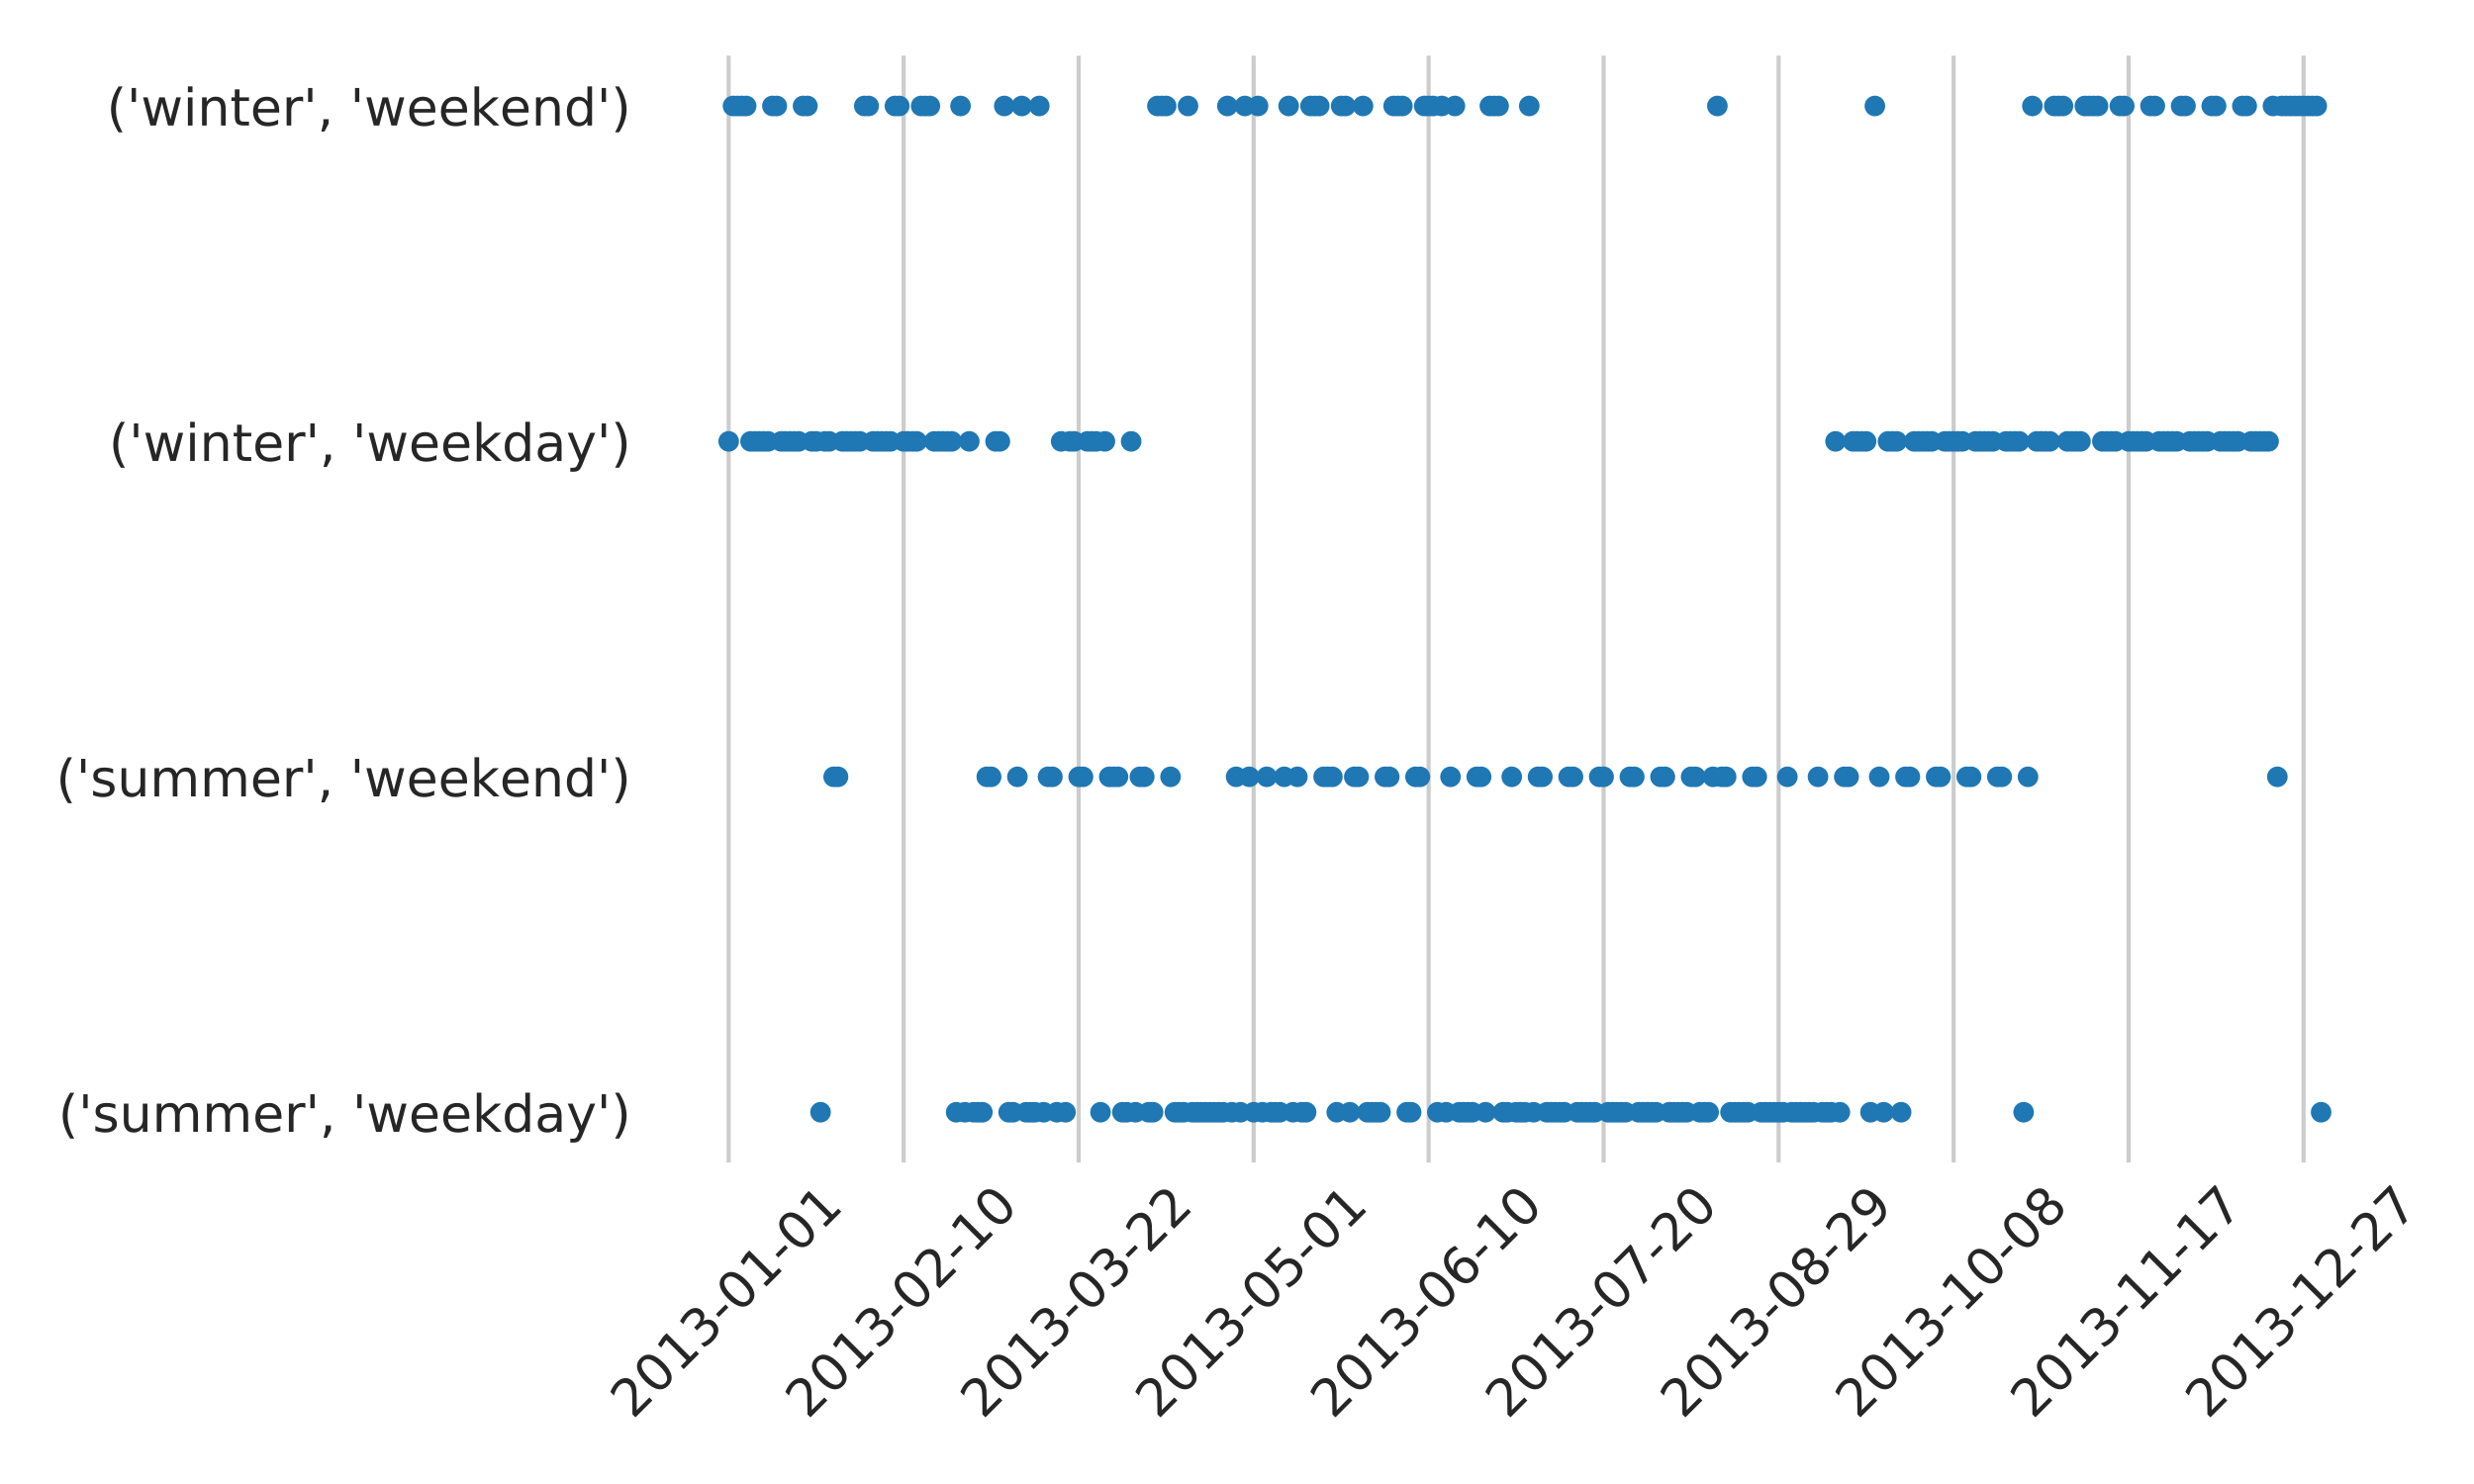 <?xml version="1.0" encoding="utf-8" standalone="no"?>
<!DOCTYPE svg PUBLIC "-//W3C//DTD SVG 1.1//EN"
  "http://www.w3.org/Graphics/SVG/1.1/DTD/svg11.dtd">
<!-- Created with matplotlib (http://matplotlib.org/) -->
<svg height="288pt" version="1.1" viewBox="0 0 480 288" width="480pt" xmlns="http://www.w3.org/2000/svg" xmlns:xlink="http://www.w3.org/1999/xlink">
 <defs>
  <style type="text/css">
*{stroke-linecap:butt;stroke-linejoin:round;}
  </style>
 </defs>
 <g id="figure_1">
  <g id="patch_1">
   <path d="M 0 288 
L 480 288 
L 480 0 
L 0 0 
z
" style="fill:#ffffff;"/>
  </g>
  <g id="axes_1">
   <g id="patch_2">
    <path d="M 125.925 225.617 
L 465.784 225.617 
L 465.784 10.8 
L 125.925 10.8 
z
" style="fill:#ffffff;"/>
   </g>
   <g id="matplotlib.axis_1">
    <g id="xtick_1">
     <g id="line2d_1">
      <path clip-path="url(#pdde9993336)" d="M 141.373 225.617 
L 141.373 10.8 
" style="fill:none;stroke:#cccccc;stroke-linecap:round;stroke-width:0.8;"/>
     </g>
     <g id="line2d_2"/>
     <g id="text_1">
      <!-- 2013-01-01 -->
      <defs>
       <path d="M 19.188 8.297 
L 53.609 8.297 
L 53.609 0 
L 7.328 0 
L 7.328 8.297 
Q 12.938 14.109 22.625 23.891 
Q 32.328 33.688 34.812 36.531 
Q 39.547 41.844 41.422 45.531 
Q 43.312 49.219 43.312 52.781 
Q 43.312 58.594 39.234 62.25 
Q 35.156 65.922 28.609 65.922 
Q 23.969 65.922 18.812 64.312 
Q 13.672 62.703 7.812 59.422 
L 7.812 69.391 
Q 13.766 71.781 18.938 73 
Q 24.125 74.219 28.422 74.219 
Q 39.75 74.219 46.484 68.547 
Q 53.219 62.891 53.219 53.422 
Q 53.219 48.922 51.531 44.891 
Q 49.859 40.875 45.406 35.406 
Q 44.188 33.984 37.641 27.219 
Q 31.109 20.453 19.188 8.297 
z
" id="DejaVuSans-32"/>
       <path d="M 31.781 66.406 
Q 24.172 66.406 20.328 58.906 
Q 16.5 51.422 16.5 36.375 
Q 16.5 21.391 20.328 13.891 
Q 24.172 6.391 31.781 6.391 
Q 39.453 6.391 43.281 13.891 
Q 47.125 21.391 47.125 36.375 
Q 47.125 51.422 43.281 58.906 
Q 39.453 66.406 31.781 66.406 
z
M 31.781 74.219 
Q 44.047 74.219 50.516 64.516 
Q 56.984 54.828 56.984 36.375 
Q 56.984 17.969 50.516 8.266 
Q 44.047 -1.422 31.781 -1.422 
Q 19.531 -1.422 13.062 8.266 
Q 6.594 17.969 6.594 36.375 
Q 6.594 54.828 13.062 64.516 
Q 19.531 74.219 31.781 74.219 
z
" id="DejaVuSans-30"/>
       <path d="M 12.406 8.297 
L 28.516 8.297 
L 28.516 63.922 
L 10.984 60.406 
L 10.984 69.391 
L 28.422 72.906 
L 38.281 72.906 
L 38.281 8.297 
L 54.391 8.297 
L 54.391 0 
L 12.406 0 
z
" id="DejaVuSans-31"/>
       <path d="M 40.578 39.312 
Q 47.656 37.797 51.625 33 
Q 55.609 28.219 55.609 21.188 
Q 55.609 10.406 48.188 4.484 
Q 40.766 -1.422 27.094 -1.422 
Q 22.516 -1.422 17.656 -0.516 
Q 12.797 0.391 7.625 2.203 
L 7.625 11.719 
Q 11.719 9.328 16.594 8.109 
Q 21.484 6.891 26.812 6.891 
Q 36.078 6.891 40.938 10.547 
Q 45.797 14.203 45.797 21.188 
Q 45.797 27.641 41.281 31.266 
Q 36.766 34.906 28.719 34.906 
L 20.219 34.906 
L 20.219 43.016 
L 29.109 43.016 
Q 36.375 43.016 40.234 45.922 
Q 44.094 48.828 44.094 54.297 
Q 44.094 59.906 40.109 62.906 
Q 36.141 65.922 28.719 65.922 
Q 24.656 65.922 20.016 65.031 
Q 15.375 64.156 9.812 62.312 
L 9.812 71.094 
Q 15.438 72.656 20.344 73.438 
Q 25.25 74.219 29.594 74.219 
Q 40.828 74.219 47.359 69.109 
Q 53.906 64.016 53.906 55.328 
Q 53.906 49.266 50.438 45.094 
Q 46.969 40.922 40.578 39.312 
z
" id="DejaVuSans-33"/>
       <path d="M 4.891 31.391 
L 31.203 31.391 
L 31.203 23.391 
L 4.891 23.391 
z
" id="DejaVuSans-2d"/>
      </defs>
      <g style="fill:#262626;" transform="translate(122.777 275.584)rotate(-45)scale(0.1 -0.1)">
       <use xlink:href="#DejaVuSans-32"/>
       <use x="63.623" xlink:href="#DejaVuSans-30"/>
       <use x="127.246" xlink:href="#DejaVuSans-31"/>
       <use x="190.869" xlink:href="#DejaVuSans-33"/>
       <use x="254.492" xlink:href="#DejaVuSans-2d"/>
       <use x="290.576" xlink:href="#DejaVuSans-30"/>
       <use x="354.199" xlink:href="#DejaVuSans-31"/>
       <use x="417.822" xlink:href="#DejaVuSans-2d"/>
       <use x="453.906" xlink:href="#DejaVuSans-30"/>
       <use x="517.529" xlink:href="#DejaVuSans-31"/>
      </g>
     </g>
    </g>
    <g id="xtick_2">
     <g id="line2d_3">
      <path clip-path="url(#pdde9993336)" d="M 175.325 225.617 
L 175.325 10.8 
" style="fill:none;stroke:#cccccc;stroke-linecap:round;stroke-width:0.8;"/>
     </g>
     <g id="line2d_4"/>
     <g id="text_2">
      <!-- 2013-02-10 -->
      <g style="fill:#262626;" transform="translate(156.729 275.584)rotate(-45)scale(0.1 -0.1)">
       <use xlink:href="#DejaVuSans-32"/>
       <use x="63.623" xlink:href="#DejaVuSans-30"/>
       <use x="127.246" xlink:href="#DejaVuSans-31"/>
       <use x="190.869" xlink:href="#DejaVuSans-33"/>
       <use x="254.492" xlink:href="#DejaVuSans-2d"/>
       <use x="290.576" xlink:href="#DejaVuSans-30"/>
       <use x="354.199" xlink:href="#DejaVuSans-32"/>
       <use x="417.822" xlink:href="#DejaVuSans-2d"/>
       <use x="453.906" xlink:href="#DejaVuSans-31"/>
       <use x="517.529" xlink:href="#DejaVuSans-30"/>
      </g>
     </g>
    </g>
    <g id="xtick_3">
     <g id="line2d_5">
      <path clip-path="url(#pdde9993336)" d="M 209.277 225.617 
L 209.277 10.8 
" style="fill:none;stroke:#cccccc;stroke-linecap:round;stroke-width:0.8;"/>
     </g>
     <g id="line2d_6"/>
     <g id="text_3">
      <!-- 2013-03-22 -->
      <g style="fill:#262626;" transform="translate(190.681 275.584)rotate(-45)scale(0.1 -0.1)">
       <use xlink:href="#DejaVuSans-32"/>
       <use x="63.623" xlink:href="#DejaVuSans-30"/>
       <use x="127.246" xlink:href="#DejaVuSans-31"/>
       <use x="190.869" xlink:href="#DejaVuSans-33"/>
       <use x="254.492" xlink:href="#DejaVuSans-2d"/>
       <use x="290.576" xlink:href="#DejaVuSans-30"/>
       <use x="354.199" xlink:href="#DejaVuSans-33"/>
       <use x="417.822" xlink:href="#DejaVuSans-2d"/>
       <use x="453.906" xlink:href="#DejaVuSans-32"/>
       <use x="517.529" xlink:href="#DejaVuSans-32"/>
      </g>
     </g>
    </g>
    <g id="xtick_4">
     <g id="line2d_7">
      <path clip-path="url(#pdde9993336)" d="M 243.229 225.617 
L 243.229 10.8 
" style="fill:none;stroke:#cccccc;stroke-linecap:round;stroke-width:0.8;"/>
     </g>
     <g id="line2d_8"/>
     <g id="text_4">
      <!-- 2013-05-01 -->
      <defs>
       <path d="M 10.797 72.906 
L 49.516 72.906 
L 49.516 64.594 
L 19.828 64.594 
L 19.828 46.734 
Q 21.969 47.469 24.109 47.828 
Q 26.266 48.188 28.422 48.188 
Q 40.625 48.188 47.75 41.5 
Q 54.891 34.812 54.891 23.391 
Q 54.891 11.625 47.562 5.094 
Q 40.234 -1.422 26.906 -1.422 
Q 22.312 -1.422 17.547 -0.641 
Q 12.797 0.141 7.719 1.703 
L 7.719 11.625 
Q 12.109 9.234 16.797 8.062 
Q 21.484 6.891 26.703 6.891 
Q 35.156 6.891 40.078 11.328 
Q 45.016 15.766 45.016 23.391 
Q 45.016 31 40.078 35.438 
Q 35.156 39.891 26.703 39.891 
Q 22.75 39.891 18.812 39.016 
Q 14.891 38.141 10.797 36.281 
z
" id="DejaVuSans-35"/>
      </defs>
      <g style="fill:#262626;" transform="translate(224.633 275.584)rotate(-45)scale(0.1 -0.1)">
       <use xlink:href="#DejaVuSans-32"/>
       <use x="63.623" xlink:href="#DejaVuSans-30"/>
       <use x="127.246" xlink:href="#DejaVuSans-31"/>
       <use x="190.869" xlink:href="#DejaVuSans-33"/>
       <use x="254.492" xlink:href="#DejaVuSans-2d"/>
       <use x="290.576" xlink:href="#DejaVuSans-30"/>
       <use x="354.199" xlink:href="#DejaVuSans-35"/>
       <use x="417.822" xlink:href="#DejaVuSans-2d"/>
       <use x="453.906" xlink:href="#DejaVuSans-30"/>
       <use x="517.529" xlink:href="#DejaVuSans-31"/>
      </g>
     </g>
    </g>
    <g id="xtick_5">
     <g id="line2d_9">
      <path clip-path="url(#pdde9993336)" d="M 277.181 225.617 
L 277.181 10.8 
" style="fill:none;stroke:#cccccc;stroke-linecap:round;stroke-width:0.8;"/>
     </g>
     <g id="line2d_10"/>
     <g id="text_5">
      <!-- 2013-06-10 -->
      <defs>
       <path d="M 33.016 40.375 
Q 26.375 40.375 22.484 35.828 
Q 18.609 31.297 18.609 23.391 
Q 18.609 15.531 22.484 10.953 
Q 26.375 6.391 33.016 6.391 
Q 39.656 6.391 43.531 10.953 
Q 47.406 15.531 47.406 23.391 
Q 47.406 31.297 43.531 35.828 
Q 39.656 40.375 33.016 40.375 
z
M 52.594 71.297 
L 52.594 62.312 
Q 48.875 64.062 45.094 64.984 
Q 41.312 65.922 37.594 65.922 
Q 27.828 65.922 22.672 59.328 
Q 17.531 52.734 16.797 39.406 
Q 19.672 43.656 24.016 45.922 
Q 28.375 48.188 33.594 48.188 
Q 44.578 48.188 50.953 41.516 
Q 57.328 34.859 57.328 23.391 
Q 57.328 12.156 50.688 5.359 
Q 44.047 -1.422 33.016 -1.422 
Q 20.359 -1.422 13.672 8.266 
Q 6.984 17.969 6.984 36.375 
Q 6.984 53.656 15.188 63.938 
Q 23.391 74.219 37.203 74.219 
Q 40.922 74.219 44.703 73.484 
Q 48.484 72.75 52.594 71.297 
z
" id="DejaVuSans-36"/>
      </defs>
      <g style="fill:#262626;" transform="translate(258.585 275.584)rotate(-45)scale(0.1 -0.1)">
       <use xlink:href="#DejaVuSans-32"/>
       <use x="63.623" xlink:href="#DejaVuSans-30"/>
       <use x="127.246" xlink:href="#DejaVuSans-31"/>
       <use x="190.869" xlink:href="#DejaVuSans-33"/>
       <use x="254.492" xlink:href="#DejaVuSans-2d"/>
       <use x="290.576" xlink:href="#DejaVuSans-30"/>
       <use x="354.199" xlink:href="#DejaVuSans-36"/>
       <use x="417.822" xlink:href="#DejaVuSans-2d"/>
       <use x="453.906" xlink:href="#DejaVuSans-31"/>
       <use x="517.529" xlink:href="#DejaVuSans-30"/>
      </g>
     </g>
    </g>
    <g id="xtick_6">
     <g id="line2d_11">
      <path clip-path="url(#pdde9993336)" d="M 311.133 225.617 
L 311.133 10.8 
" style="fill:none;stroke:#cccccc;stroke-linecap:round;stroke-width:0.8;"/>
     </g>
     <g id="line2d_12"/>
     <g id="text_6">
      <!-- 2013-07-20 -->
      <defs>
       <path d="M 8.203 72.906 
L 55.078 72.906 
L 55.078 68.703 
L 28.609 0 
L 18.312 0 
L 43.219 64.594 
L 8.203 64.594 
z
" id="DejaVuSans-37"/>
      </defs>
      <g style="fill:#262626;" transform="translate(292.537 275.584)rotate(-45)scale(0.1 -0.1)">
       <use xlink:href="#DejaVuSans-32"/>
       <use x="63.623" xlink:href="#DejaVuSans-30"/>
       <use x="127.246" xlink:href="#DejaVuSans-31"/>
       <use x="190.869" xlink:href="#DejaVuSans-33"/>
       <use x="254.492" xlink:href="#DejaVuSans-2d"/>
       <use x="290.576" xlink:href="#DejaVuSans-30"/>
       <use x="354.199" xlink:href="#DejaVuSans-37"/>
       <use x="417.822" xlink:href="#DejaVuSans-2d"/>
       <use x="453.906" xlink:href="#DejaVuSans-32"/>
       <use x="517.529" xlink:href="#DejaVuSans-30"/>
      </g>
     </g>
    </g>
    <g id="xtick_7">
     <g id="line2d_13">
      <path clip-path="url(#pdde9993336)" d="M 345.085 225.617 
L 345.085 10.8 
" style="fill:none;stroke:#cccccc;stroke-linecap:round;stroke-width:0.8;"/>
     </g>
     <g id="line2d_14"/>
     <g id="text_7">
      <!-- 2013-08-29 -->
      <defs>
       <path d="M 31.781 34.625 
Q 24.75 34.625 20.719 30.859 
Q 16.703 27.094 16.703 20.516 
Q 16.703 13.922 20.719 10.156 
Q 24.75 6.391 31.781 6.391 
Q 38.812 6.391 42.859 10.172 
Q 46.922 13.969 46.922 20.516 
Q 46.922 27.094 42.891 30.859 
Q 38.875 34.625 31.781 34.625 
z
M 21.922 38.812 
Q 15.578 40.375 12.031 44.719 
Q 8.5 49.078 8.5 55.328 
Q 8.5 64.062 14.719 69.141 
Q 20.953 74.219 31.781 74.219 
Q 42.672 74.219 48.875 69.141 
Q 55.078 64.062 55.078 55.328 
Q 55.078 49.078 51.531 44.719 
Q 48 40.375 41.703 38.812 
Q 48.828 37.156 52.797 32.312 
Q 56.781 27.484 56.781 20.516 
Q 56.781 9.906 50.312 4.234 
Q 43.844 -1.422 31.781 -1.422 
Q 19.734 -1.422 13.25 4.234 
Q 6.781 9.906 6.781 20.516 
Q 6.781 27.484 10.781 32.312 
Q 14.797 37.156 21.922 38.812 
z
M 18.312 54.391 
Q 18.312 48.734 21.844 45.562 
Q 25.391 42.391 31.781 42.391 
Q 38.141 42.391 41.719 45.562 
Q 45.312 48.734 45.312 54.391 
Q 45.312 60.062 41.719 63.234 
Q 38.141 66.406 31.781 66.406 
Q 25.391 66.406 21.844 63.234 
Q 18.312 60.062 18.312 54.391 
z
" id="DejaVuSans-38"/>
       <path d="M 10.984 1.516 
L 10.984 10.5 
Q 14.703 8.734 18.5 7.812 
Q 22.312 6.891 25.984 6.891 
Q 35.75 6.891 40.891 13.453 
Q 46.047 20.016 46.781 33.406 
Q 43.953 29.203 39.594 26.953 
Q 35.25 24.703 29.984 24.703 
Q 19.047 24.703 12.672 31.312 
Q 6.297 37.938 6.297 49.422 
Q 6.297 60.641 12.938 67.422 
Q 19.578 74.219 30.609 74.219 
Q 43.266 74.219 49.922 64.516 
Q 56.594 54.828 56.594 36.375 
Q 56.594 19.141 48.406 8.859 
Q 40.234 -1.422 26.422 -1.422 
Q 22.703 -1.422 18.891 -0.688 
Q 15.094 0.047 10.984 1.516 
z
M 30.609 32.422 
Q 37.25 32.422 41.125 36.953 
Q 45.016 41.5 45.016 49.422 
Q 45.016 57.281 41.125 61.844 
Q 37.25 66.406 30.609 66.406 
Q 23.969 66.406 20.094 61.844 
Q 16.219 57.281 16.219 49.422 
Q 16.219 41.5 20.094 36.953 
Q 23.969 32.422 30.609 32.422 
z
" id="DejaVuSans-39"/>
      </defs>
      <g style="fill:#262626;" transform="translate(326.489 275.584)rotate(-45)scale(0.1 -0.1)">
       <use xlink:href="#DejaVuSans-32"/>
       <use x="63.623" xlink:href="#DejaVuSans-30"/>
       <use x="127.246" xlink:href="#DejaVuSans-31"/>
       <use x="190.869" xlink:href="#DejaVuSans-33"/>
       <use x="254.492" xlink:href="#DejaVuSans-2d"/>
       <use x="290.576" xlink:href="#DejaVuSans-30"/>
       <use x="354.199" xlink:href="#DejaVuSans-38"/>
       <use x="417.822" xlink:href="#DejaVuSans-2d"/>
       <use x="453.906" xlink:href="#DejaVuSans-32"/>
       <use x="517.529" xlink:href="#DejaVuSans-39"/>
      </g>
     </g>
    </g>
    <g id="xtick_8">
     <g id="line2d_15">
      <path clip-path="url(#pdde9993336)" d="M 379.037 225.617 
L 379.037 10.8 
" style="fill:none;stroke:#cccccc;stroke-linecap:round;stroke-width:0.8;"/>
     </g>
     <g id="line2d_16"/>
     <g id="text_8">
      <!-- 2013-10-08 -->
      <g style="fill:#262626;" transform="translate(360.441 275.584)rotate(-45)scale(0.1 -0.1)">
       <use xlink:href="#DejaVuSans-32"/>
       <use x="63.623" xlink:href="#DejaVuSans-30"/>
       <use x="127.246" xlink:href="#DejaVuSans-31"/>
       <use x="190.869" xlink:href="#DejaVuSans-33"/>
       <use x="254.492" xlink:href="#DejaVuSans-2d"/>
       <use x="290.576" xlink:href="#DejaVuSans-31"/>
       <use x="354.199" xlink:href="#DejaVuSans-30"/>
       <use x="417.822" xlink:href="#DejaVuSans-2d"/>
       <use x="453.906" xlink:href="#DejaVuSans-30"/>
       <use x="517.529" xlink:href="#DejaVuSans-38"/>
      </g>
     </g>
    </g>
    <g id="xtick_9">
     <g id="line2d_17">
      <path clip-path="url(#pdde9993336)" d="M 412.989 225.617 
L 412.989 10.8 
" style="fill:none;stroke:#cccccc;stroke-linecap:round;stroke-width:0.8;"/>
     </g>
     <g id="line2d_18"/>
     <g id="text_9">
      <!-- 2013-11-17 -->
      <g style="fill:#262626;" transform="translate(394.393 275.584)rotate(-45)scale(0.1 -0.1)">
       <use xlink:href="#DejaVuSans-32"/>
       <use x="63.623" xlink:href="#DejaVuSans-30"/>
       <use x="127.246" xlink:href="#DejaVuSans-31"/>
       <use x="190.869" xlink:href="#DejaVuSans-33"/>
       <use x="254.492" xlink:href="#DejaVuSans-2d"/>
       <use x="290.576" xlink:href="#DejaVuSans-31"/>
       <use x="354.199" xlink:href="#DejaVuSans-31"/>
       <use x="417.822" xlink:href="#DejaVuSans-2d"/>
       <use x="453.906" xlink:href="#DejaVuSans-31"/>
       <use x="517.529" xlink:href="#DejaVuSans-37"/>
      </g>
     </g>
    </g>
    <g id="xtick_10">
     <g id="line2d_19">
      <path clip-path="url(#pdde9993336)" d="M 446.94 225.617 
L 446.94 10.8 
" style="fill:none;stroke:#cccccc;stroke-linecap:round;stroke-width:0.8;"/>
     </g>
     <g id="line2d_20"/>
     <g id="text_10">
      <!-- 2013-12-27 -->
      <g style="fill:#262626;" transform="translate(428.345 275.584)rotate(-45)scale(0.1 -0.1)">
       <use xlink:href="#DejaVuSans-32"/>
       <use x="63.623" xlink:href="#DejaVuSans-30"/>
       <use x="127.246" xlink:href="#DejaVuSans-31"/>
       <use x="190.869" xlink:href="#DejaVuSans-33"/>
       <use x="254.492" xlink:href="#DejaVuSans-2d"/>
       <use x="290.576" xlink:href="#DejaVuSans-31"/>
       <use x="354.199" xlink:href="#DejaVuSans-32"/>
       <use x="417.822" xlink:href="#DejaVuSans-2d"/>
       <use x="453.906" xlink:href="#DejaVuSans-32"/>
       <use x="517.529" xlink:href="#DejaVuSans-37"/>
      </g>
     </g>
    </g>
   </g>
   <g id="matplotlib.axis_2">
    <g id="ytick_1">
     <g id="line2d_21"/>
     <g id="text_11">
      <!-- ('summer', 'weekday') -->
      <defs>
       <path d="M 31 75.875 
Q 24.469 64.656 21.281 53.656 
Q 18.109 42.672 18.109 31.391 
Q 18.109 20.125 21.312 9.062 
Q 24.516 -2 31 -13.188 
L 23.188 -13.188 
Q 15.875 -1.703 12.234 9.375 
Q 8.594 20.453 8.594 31.391 
Q 8.594 42.281 12.203 53.312 
Q 15.828 64.359 23.188 75.875 
z
" id="DejaVuSans-28"/>
       <path d="M 17.922 72.906 
L 17.922 45.797 
L 9.625 45.797 
L 9.625 72.906 
z
" id="DejaVuSans-27"/>
       <path d="M 44.281 53.078 
L 44.281 44.578 
Q 40.484 46.531 36.375 47.5 
Q 32.281 48.484 27.875 48.484 
Q 21.188 48.484 17.844 46.438 
Q 14.5 44.391 14.5 40.281 
Q 14.5 37.156 16.891 35.375 
Q 19.281 33.594 26.516 31.984 
L 29.594 31.297 
Q 39.156 29.25 43.188 25.516 
Q 47.219 21.781 47.219 15.094 
Q 47.219 7.469 41.188 3.016 
Q 35.156 -1.422 24.609 -1.422 
Q 20.219 -1.422 15.453 -0.562 
Q 10.688 0.297 5.422 2 
L 5.422 11.281 
Q 10.406 8.688 15.234 7.391 
Q 20.062 6.109 24.812 6.109 
Q 31.156 6.109 34.562 8.281 
Q 37.984 10.453 37.984 14.406 
Q 37.984 18.062 35.516 20.016 
Q 33.062 21.969 24.703 23.781 
L 21.578 24.516 
Q 13.234 26.266 9.516 29.906 
Q 5.812 33.547 5.812 39.891 
Q 5.812 47.609 11.281 51.797 
Q 16.75 56 26.812 56 
Q 31.781 56 36.172 55.266 
Q 40.578 54.547 44.281 53.078 
z
" id="DejaVuSans-73"/>
       <path d="M 8.5 21.578 
L 8.5 54.688 
L 17.484 54.688 
L 17.484 21.922 
Q 17.484 14.156 20.5 10.266 
Q 23.531 6.391 29.594 6.391 
Q 36.859 6.391 41.078 11.031 
Q 45.312 15.672 45.312 23.688 
L 45.312 54.688 
L 54.297 54.688 
L 54.297 0 
L 45.312 0 
L 45.312 8.406 
Q 42.047 3.422 37.719 1 
Q 33.406 -1.422 27.688 -1.422 
Q 18.266 -1.422 13.375 4.438 
Q 8.5 10.297 8.5 21.578 
z
M 31.109 56 
z
" id="DejaVuSans-75"/>
       <path d="M 52 44.188 
Q 55.375 50.25 60.062 53.125 
Q 64.75 56 71.094 56 
Q 79.641 56 84.281 50.016 
Q 88.922 44.047 88.922 33.016 
L 88.922 0 
L 79.891 0 
L 79.891 32.719 
Q 79.891 40.578 77.094 44.375 
Q 74.312 48.188 68.609 48.188 
Q 61.625 48.188 57.562 43.547 
Q 53.516 38.922 53.516 30.906 
L 53.516 0 
L 44.484 0 
L 44.484 32.719 
Q 44.484 40.625 41.703 44.406 
Q 38.922 48.188 33.109 48.188 
Q 26.219 48.188 22.156 43.531 
Q 18.109 38.875 18.109 30.906 
L 18.109 0 
L 9.078 0 
L 9.078 54.688 
L 18.109 54.688 
L 18.109 46.188 
Q 21.188 51.219 25.484 53.609 
Q 29.781 56 35.688 56 
Q 41.656 56 45.828 52.969 
Q 50 49.953 52 44.188 
z
" id="DejaVuSans-6d"/>
       <path d="M 56.203 29.594 
L 56.203 25.203 
L 14.891 25.203 
Q 15.484 15.922 20.484 11.062 
Q 25.484 6.203 34.422 6.203 
Q 39.594 6.203 44.453 7.469 
Q 49.312 8.734 54.109 11.281 
L 54.109 2.781 
Q 49.266 0.734 44.188 -0.344 
Q 39.109 -1.422 33.891 -1.422 
Q 20.797 -1.422 13.156 6.188 
Q 5.516 13.812 5.516 26.812 
Q 5.516 40.234 12.766 48.109 
Q 20.016 56 32.328 56 
Q 43.359 56 49.781 48.891 
Q 56.203 41.797 56.203 29.594 
z
M 47.219 32.234 
Q 47.125 39.594 43.094 43.984 
Q 39.062 48.391 32.422 48.391 
Q 24.906 48.391 20.391 44.141 
Q 15.875 39.891 15.188 32.172 
z
" id="DejaVuSans-65"/>
       <path d="M 41.109 46.297 
Q 39.594 47.172 37.812 47.578 
Q 36.031 48 33.891 48 
Q 26.266 48 22.188 43.047 
Q 18.109 38.094 18.109 28.812 
L 18.109 0 
L 9.078 0 
L 9.078 54.688 
L 18.109 54.688 
L 18.109 46.188 
Q 20.953 51.172 25.484 53.578 
Q 30.031 56 36.531 56 
Q 37.453 56 38.578 55.875 
Q 39.703 55.766 41.062 55.516 
z
" id="DejaVuSans-72"/>
       <path d="M 11.719 12.406 
L 22.016 12.406 
L 22.016 4 
L 14.016 -11.625 
L 7.719 -11.625 
L 11.719 4 
z
" id="DejaVuSans-2c"/>
       <path id="DejaVuSans-20"/>
       <path d="M 4.203 54.688 
L 13.188 54.688 
L 24.422 12.016 
L 35.594 54.688 
L 46.188 54.688 
L 57.422 12.016 
L 68.609 54.688 
L 77.594 54.688 
L 63.281 0 
L 52.688 0 
L 40.922 44.828 
L 29.109 0 
L 18.5 0 
z
" id="DejaVuSans-77"/>
       <path d="M 9.078 75.984 
L 18.109 75.984 
L 18.109 31.109 
L 44.922 54.688 
L 56.391 54.688 
L 27.391 29.109 
L 57.625 0 
L 45.906 0 
L 18.109 26.703 
L 18.109 0 
L 9.078 0 
z
" id="DejaVuSans-6b"/>
       <path d="M 45.406 46.391 
L 45.406 75.984 
L 54.391 75.984 
L 54.391 0 
L 45.406 0 
L 45.406 8.203 
Q 42.578 3.328 38.25 0.953 
Q 33.938 -1.422 27.875 -1.422 
Q 17.969 -1.422 11.734 6.484 
Q 5.516 14.406 5.516 27.297 
Q 5.516 40.188 11.734 48.094 
Q 17.969 56 27.875 56 
Q 33.938 56 38.25 53.625 
Q 42.578 51.266 45.406 46.391 
z
M 14.797 27.297 
Q 14.797 17.391 18.875 11.75 
Q 22.953 6.109 30.078 6.109 
Q 37.203 6.109 41.297 11.75 
Q 45.406 17.391 45.406 27.297 
Q 45.406 37.203 41.297 42.844 
Q 37.203 48.484 30.078 48.484 
Q 22.953 48.484 18.875 42.844 
Q 14.797 37.203 14.797 27.297 
z
" id="DejaVuSans-64"/>
       <path d="M 34.281 27.484 
Q 23.391 27.484 19.188 25 
Q 14.984 22.516 14.984 16.5 
Q 14.984 11.719 18.141 8.906 
Q 21.297 6.109 26.703 6.109 
Q 34.188 6.109 38.703 11.406 
Q 43.219 16.703 43.219 25.484 
L 43.219 27.484 
z
M 52.203 31.203 
L 52.203 0 
L 43.219 0 
L 43.219 8.297 
Q 40.141 3.328 35.547 0.953 
Q 30.953 -1.422 24.312 -1.422 
Q 15.922 -1.422 10.953 3.297 
Q 6 8.016 6 15.922 
Q 6 25.141 12.172 29.828 
Q 18.359 34.516 30.609 34.516 
L 43.219 34.516 
L 43.219 35.406 
Q 43.219 41.609 39.141 45 
Q 35.062 48.391 27.688 48.391 
Q 23 48.391 18.547 47.266 
Q 14.109 46.141 10.016 43.891 
L 10.016 52.203 
Q 14.938 54.109 19.578 55.047 
Q 24.219 56 28.609 56 
Q 40.484 56 46.344 49.844 
Q 52.203 43.703 52.203 31.203 
z
" id="DejaVuSans-61"/>
       <path d="M 32.172 -5.078 
Q 28.375 -14.844 24.75 -17.812 
Q 21.141 -20.797 15.094 -20.797 
L 7.906 -20.797 
L 7.906 -13.281 
L 13.188 -13.281 
Q 16.891 -13.281 18.938 -11.516 
Q 21 -9.766 23.484 -3.219 
L 25.094 0.875 
L 2.984 54.688 
L 12.5 54.688 
L 29.594 11.922 
L 46.688 54.688 
L 56.203 54.688 
z
" id="DejaVuSans-79"/>
       <path d="M 8.016 75.875 
L 15.828 75.875 
Q 23.141 64.359 26.781 53.312 
Q 30.422 42.281 30.422 31.391 
Q 30.422 20.453 26.781 9.375 
Q 23.141 -1.703 15.828 -13.188 
L 8.016 -13.188 
Q 14.5 -2 17.703 9.062 
Q 20.906 20.125 20.906 31.391 
Q 20.906 42.672 17.703 53.656 
Q 14.5 64.656 8.016 75.875 
z
" id="DejaVuSans-29"/>
      </defs>
      <g style="fill:#262626;" transform="translate(11.309 219.652)scale(0.1 -0.1)">
       <use xlink:href="#DejaVuSans-28"/>
       <use x="39.014" xlink:href="#DejaVuSans-27"/>
       <use x="66.504" xlink:href="#DejaVuSans-73"/>
       <use x="118.604" xlink:href="#DejaVuSans-75"/>
       <use x="181.982" xlink:href="#DejaVuSans-6d"/>
       <use x="279.395" xlink:href="#DejaVuSans-6d"/>
       <use x="376.807" xlink:href="#DejaVuSans-65"/>
       <use x="438.33" xlink:href="#DejaVuSans-72"/>
       <use x="479.443" xlink:href="#DejaVuSans-27"/>
       <use x="506.934" xlink:href="#DejaVuSans-2c"/>
       <use x="538.721" xlink:href="#DejaVuSans-20"/>
       <use x="570.508" xlink:href="#DejaVuSans-27"/>
       <use x="597.998" xlink:href="#DejaVuSans-77"/>
       <use x="679.785" xlink:href="#DejaVuSans-65"/>
       <use x="741.309" xlink:href="#DejaVuSans-65"/>
       <use x="802.832" xlink:href="#DejaVuSans-6b"/>
       <use x="860.742" xlink:href="#DejaVuSans-64"/>
       <use x="924.219" xlink:href="#DejaVuSans-61"/>
       <use x="985.498" xlink:href="#DejaVuSans-79"/>
       <use x="1044.678" xlink:href="#DejaVuSans-27"/>
       <use x="1072.168" xlink:href="#DejaVuSans-29"/>
      </g>
     </g>
    </g>
    <g id="ytick_2">
     <g id="line2d_22"/>
     <g id="text_12">
      <!-- ('summer', 'weekend') -->
      <defs>
       <path d="M 54.891 33.016 
L 54.891 0 
L 45.906 0 
L 45.906 32.719 
Q 45.906 40.484 42.875 44.328 
Q 39.844 48.188 33.797 48.188 
Q 26.516 48.188 22.312 43.547 
Q 18.109 38.922 18.109 30.906 
L 18.109 0 
L 9.078 0 
L 9.078 54.688 
L 18.109 54.688 
L 18.109 46.188 
Q 21.344 51.125 25.703 53.562 
Q 30.078 56 35.797 56 
Q 45.219 56 50.047 50.172 
Q 54.891 44.344 54.891 33.016 
z
" id="DejaVuSans-6e"/>
      </defs>
      <g style="fill:#262626;" transform="translate(10.87 154.556)scale(0.1 -0.1)">
       <use xlink:href="#DejaVuSans-28"/>
       <use x="39.014" xlink:href="#DejaVuSans-27"/>
       <use x="66.504" xlink:href="#DejaVuSans-73"/>
       <use x="118.604" xlink:href="#DejaVuSans-75"/>
       <use x="181.982" xlink:href="#DejaVuSans-6d"/>
       <use x="279.395" xlink:href="#DejaVuSans-6d"/>
       <use x="376.807" xlink:href="#DejaVuSans-65"/>
       <use x="438.33" xlink:href="#DejaVuSans-72"/>
       <use x="479.443" xlink:href="#DejaVuSans-27"/>
       <use x="506.934" xlink:href="#DejaVuSans-2c"/>
       <use x="538.721" xlink:href="#DejaVuSans-20"/>
       <use x="570.508" xlink:href="#DejaVuSans-27"/>
       <use x="597.998" xlink:href="#DejaVuSans-77"/>
       <use x="679.785" xlink:href="#DejaVuSans-65"/>
       <use x="741.309" xlink:href="#DejaVuSans-65"/>
       <use x="802.832" xlink:href="#DejaVuSans-6b"/>
       <use x="860.695" xlink:href="#DejaVuSans-65"/>
       <use x="922.219" xlink:href="#DejaVuSans-6e"/>
       <use x="985.598" xlink:href="#DejaVuSans-64"/>
       <use x="1049.074" xlink:href="#DejaVuSans-27"/>
       <use x="1076.564" xlink:href="#DejaVuSans-29"/>
      </g>
     </g>
    </g>
    <g id="ytick_3">
     <g id="line2d_23"/>
     <g id="text_13">
      <!-- ('winter', 'weekday') -->
      <defs>
       <path d="M 9.422 54.688 
L 18.406 54.688 
L 18.406 0 
L 9.422 0 
z
M 9.422 75.984 
L 18.406 75.984 
L 18.406 64.594 
L 9.422 64.594 
z
" id="DejaVuSans-69"/>
       <path d="M 18.312 70.219 
L 18.312 54.688 
L 36.812 54.688 
L 36.812 47.703 
L 18.312 47.703 
L 18.312 18.016 
Q 18.312 11.328 20.141 9.422 
Q 21.969 7.516 27.594 7.516 
L 36.812 7.516 
L 36.812 0 
L 27.594 0 
Q 17.188 0 13.234 3.875 
Q 9.281 7.766 9.281 18.016 
L 9.281 47.703 
L 2.688 47.703 
L 2.688 54.688 
L 9.281 54.688 
L 9.281 70.219 
z
" id="DejaVuSans-74"/>
      </defs>
      <g style="fill:#262626;" transform="translate(21.123 89.46)scale(0.1 -0.1)">
       <use xlink:href="#DejaVuSans-28"/>
       <use x="39.014" xlink:href="#DejaVuSans-27"/>
       <use x="66.504" xlink:href="#DejaVuSans-77"/>
       <use x="148.291" xlink:href="#DejaVuSans-69"/>
       <use x="176.074" xlink:href="#DejaVuSans-6e"/>
       <use x="239.453" xlink:href="#DejaVuSans-74"/>
       <use x="278.662" xlink:href="#DejaVuSans-65"/>
       <use x="340.186" xlink:href="#DejaVuSans-72"/>
       <use x="381.299" xlink:href="#DejaVuSans-27"/>
       <use x="408.789" xlink:href="#DejaVuSans-2c"/>
       <use x="440.576" xlink:href="#DejaVuSans-20"/>
       <use x="472.363" xlink:href="#DejaVuSans-27"/>
       <use x="499.854" xlink:href="#DejaVuSans-77"/>
       <use x="581.641" xlink:href="#DejaVuSans-65"/>
       <use x="643.164" xlink:href="#DejaVuSans-65"/>
       <use x="704.688" xlink:href="#DejaVuSans-6b"/>
       <use x="762.598" xlink:href="#DejaVuSans-64"/>
       <use x="826.074" xlink:href="#DejaVuSans-61"/>
       <use x="887.354" xlink:href="#DejaVuSans-79"/>
       <use x="946.533" xlink:href="#DejaVuSans-27"/>
       <use x="974.023" xlink:href="#DejaVuSans-29"/>
      </g>
     </g>
    </g>
    <g id="ytick_4">
     <g id="line2d_24"/>
     <g id="text_14">
      <!-- ('winter', 'weekend') -->
      <g style="fill:#262626;" transform="translate(20.684 24.364)scale(0.1 -0.1)">
       <use xlink:href="#DejaVuSans-28"/>
       <use x="39.014" xlink:href="#DejaVuSans-27"/>
       <use x="66.504" xlink:href="#DejaVuSans-77"/>
       <use x="148.291" xlink:href="#DejaVuSans-69"/>
       <use x="176.074" xlink:href="#DejaVuSans-6e"/>
       <use x="239.453" xlink:href="#DejaVuSans-74"/>
       <use x="278.662" xlink:href="#DejaVuSans-65"/>
       <use x="340.186" xlink:href="#DejaVuSans-72"/>
       <use x="381.299" xlink:href="#DejaVuSans-27"/>
       <use x="408.789" xlink:href="#DejaVuSans-2c"/>
       <use x="440.576" xlink:href="#DejaVuSans-20"/>
       <use x="472.363" xlink:href="#DejaVuSans-27"/>
       <use x="499.854" xlink:href="#DejaVuSans-77"/>
       <use x="581.641" xlink:href="#DejaVuSans-65"/>
       <use x="643.164" xlink:href="#DejaVuSans-65"/>
       <use x="704.688" xlink:href="#DejaVuSans-6b"/>
       <use x="762.551" xlink:href="#DejaVuSans-65"/>
       <use x="824.074" xlink:href="#DejaVuSans-6e"/>
       <use x="887.453" xlink:href="#DejaVuSans-64"/>
       <use x="950.93" xlink:href="#DejaVuSans-27"/>
       <use x="978.42" xlink:href="#DejaVuSans-29"/>
      </g>
     </g>
    </g>
   </g>
   <g id="line2d_25">
    <path clip-path="url(#pdde9993336)" d="M 141.373 85.66 
L 142.222 20.564 
L 144.768 20.564 
L 145.617 85.66 
L 149.012 85.66 
L 149.861 20.564 
L 150.71 20.564 
L 151.559 85.66 
L 154.954 85.66 
L 155.803 20.564 
L 156.651 20.564 
L 157.5 85.66 
L 158.349 85.66 
L 159.198 215.852 
L 160.047 85.66 
L 160.895 85.66 
L 161.744 150.756 
L 162.593 150.756 
L 163.442 85.66 
L 166.837 85.66 
L 167.686 20.564 
L 168.535 20.564 
L 169.383 85.66 
L 172.779 85.66 
L 173.627 20.564 
L 174.476 20.564 
L 175.325 85.66 
L 177.871 85.66 
L 178.72 20.564 
L 180.418 20.564 
L 181.267 85.66 
L 184.662 85.66 
L 185.511 215.852 
L 186.359 20.564 
L 187.208 215.852 
L 188.057 85.66 
L 188.906 215.852 
L 190.603 215.852 
L 191.452 150.756 
L 192.301 150.756 
L 193.15 85.66 
L 193.999 85.66 
L 194.847 20.564 
L 195.696 215.852 
L 196.545 215.852 
L 197.394 150.756 
L 198.243 20.564 
L 199.091 215.852 
L 200.789 215.852 
L 201.638 20.564 
L 202.487 215.852 
L 203.335 150.756 
L 204.184 150.756 
L 205.033 215.852 
L 205.882 85.66 
L 206.731 215.852 
L 207.579 85.66 
L 208.428 85.66 
L 209.277 150.756 
L 210.126 150.756 
L 210.975 85.66 
L 212.672 85.66 
L 213.521 215.852 
L 214.37 85.66 
L 215.219 150.756 
L 216.916 150.756 
L 217.765 215.852 
L 218.614 215.852 
L 219.463 85.66 
L 220.311 215.852 
L 221.16 150.756 
L 222.009 150.756 
L 222.858 215.852 
L 223.707 215.852 
L 224.555 20.564 
L 226.253 20.564 
L 227.102 150.756 
L 227.951 215.852 
L 229.648 215.852 
L 230.497 20.564 
L 231.346 215.852 
L 237.287 215.852 
L 238.136 20.564 
L 238.985 215.852 
L 239.834 150.756 
L 240.682 215.852 
L 241.531 20.564 
L 242.38 150.756 
L 243.229 215.852 
L 244.078 20.564 
L 244.926 215.852 
L 245.775 150.756 
L 246.624 215.852 
L 248.322 215.852 
L 249.17 150.756 
L 250.019 20.564 
L 250.868 215.852 
L 251.717 150.756 
L 252.566 215.852 
L 253.414 215.852 
L 254.263 20.564 
L 255.961 20.564 
L 256.81 150.756 
L 258.507 150.756 
L 259.356 215.852 
L 260.205 20.564 
L 261.054 20.564 
L 261.902 215.852 
L 262.751 150.756 
L 263.6 150.756 
L 264.449 20.564 
L 265.298 215.852 
L 267.844 215.852 
L 268.693 150.756 
L 269.542 150.756 
L 270.39 20.564 
L 272.088 20.564 
L 272.937 215.852 
L 273.786 215.852 
L 274.634 150.756 
L 275.483 150.756 
L 276.332 20.564 
L 278.03 20.564 
L 278.878 215.852 
L 279.727 20.564 
L 280.576 215.852 
L 281.425 150.756 
L 282.274 20.564 
L 283.122 215.852 
L 285.669 215.852 
L 286.518 150.756 
L 287.366 150.756 
L 288.215 215.852 
L 289.064 20.564 
L 290.762 20.564 
L 291.61 215.852 
L 292.459 215.852 
L 293.308 150.756 
L 294.157 215.852 
L 295.854 215.852 
L 296.703 20.564 
L 297.552 215.852 
L 298.401 150.756 
L 299.25 150.756 
L 300.098 215.852 
L 303.494 215.852 
L 304.342 150.756 
L 305.191 150.756 
L 306.04 215.852 
L 309.435 215.852 
L 310.284 150.756 
L 311.133 150.756 
L 311.982 215.852 
L 315.377 215.852 
L 316.226 150.756 
L 317.074 150.756 
L 317.923 215.852 
L 321.318 215.852 
L 322.167 150.756 
L 323.016 150.756 
L 323.865 215.852 
L 327.26 215.852 
L 328.109 150.756 
L 328.957 150.756 
L 329.806 215.852 
L 331.504 215.852 
L 332.353 150.756 
L 333.201 20.564 
L 334.05 150.756 
L 334.899 150.756 
L 335.748 215.852 
L 339.143 215.852 
L 339.992 150.756 
L 340.841 150.756 
L 341.689 215.852 
L 345.933 215.852 
L 346.782 150.756 
L 347.631 215.852 
L 351.875 215.852 
L 352.724 150.756 
L 353.573 215.852 
L 355.27 215.852 
L 356.119 85.66 
L 356.968 215.852 
L 357.817 150.756 
L 358.665 150.756 
L 359.514 85.66 
L 362.061 85.66 
L 362.909 215.852 
L 363.758 20.564 
L 364.607 150.756 
L 365.456 215.852 
L 366.305 85.66 
L 368.002 85.66 
L 368.851 215.852 
L 369.7 150.756 
L 370.549 150.756 
L 371.397 85.66 
L 374.793 85.66 
L 375.641 150.756 
L 376.49 150.756 
L 377.339 85.66 
L 380.734 85.66 
L 381.583 150.756 
L 382.432 150.756 
L 383.281 85.66 
L 386.676 85.66 
L 387.525 150.756 
L 388.373 150.756 
L 389.222 85.66 
L 391.769 85.66 
L 392.617 215.852 
L 393.466 150.756 
L 394.315 20.564 
L 395.164 85.66 
L 397.71 85.66 
L 398.559 20.564 
L 400.257 20.564 
L 401.105 85.66 
L 403.652 85.66 
L 404.501 20.564 
L 407.047 20.564 
L 407.896 85.66 
L 410.442 85.66 
L 411.291 20.564 
L 412.14 20.564 
L 412.989 85.66 
L 416.384 85.66 
L 417.232 20.564 
L 418.081 20.564 
L 418.93 85.66 
L 422.325 85.66 
L 423.174 20.564 
L 424.023 20.564 
L 424.872 85.66 
L 428.267 85.66 
L 429.116 20.564 
L 429.964 20.564 
L 430.813 85.66 
L 434.208 85.66 
L 435.057 20.564 
L 435.906 20.564 
L 436.755 85.66 
L 440.15 85.66 
L 440.999 20.564 
L 441.848 150.756 
L 442.696 20.564 
L 449.487 20.564 
L 450.336 215.852 
L 450.336 215.852 
" style="fill:none;opacity:0.8;"/>
    <defs>
     <path d="M 0 1.5 
C 0.398 1.5 0.779 1.342 1.061 1.061 
C 1.342 0.779 1.5 0.398 1.5 0 
C 1.5 -0.398 1.342 -0.779 1.061 -1.061 
C 0.779 -1.342 0.398 -1.5 0 -1.5 
C -0.398 -1.5 -0.779 -1.342 -1.061 -1.061 
C -1.342 -0.779 -1.5 -0.398 -1.5 0 
C -1.5 0.398 -1.342 0.779 -1.061 1.061 
C -0.779 1.342 -0.398 1.5 0 1.5 
z
" id="m2c8b039e90" style="stroke:#1f77b4;"/>
    </defs>
    <g clip-path="url(#pdde9993336)">
     <use style="fill:#1f77b4;opacity:0.8;stroke:#1f77b4;" x="141.373" xlink:href="#m2c8b039e90" y="85.66"/>
     <use style="fill:#1f77b4;opacity:0.8;stroke:#1f77b4;" x="142.222" xlink:href="#m2c8b039e90" y="20.564"/>
     <use style="fill:#1f77b4;opacity:0.8;stroke:#1f77b4;" x="143.071" xlink:href="#m2c8b039e90" y="20.564"/>
     <use style="fill:#1f77b4;opacity:0.8;stroke:#1f77b4;" x="143.92" xlink:href="#m2c8b039e90" y="20.564"/>
     <use style="fill:#1f77b4;opacity:0.8;stroke:#1f77b4;" x="144.768" xlink:href="#m2c8b039e90" y="20.564"/>
     <use style="fill:#1f77b4;opacity:0.8;stroke:#1f77b4;" x="145.617" xlink:href="#m2c8b039e90" y="85.66"/>
     <use style="fill:#1f77b4;opacity:0.8;stroke:#1f77b4;" x="146.466" xlink:href="#m2c8b039e90" y="85.66"/>
     <use style="fill:#1f77b4;opacity:0.8;stroke:#1f77b4;" x="147.315" xlink:href="#m2c8b039e90" y="85.66"/>
     <use style="fill:#1f77b4;opacity:0.8;stroke:#1f77b4;" x="148.164" xlink:href="#m2c8b039e90" y="85.66"/>
     <use style="fill:#1f77b4;opacity:0.8;stroke:#1f77b4;" x="149.012" xlink:href="#m2c8b039e90" y="85.66"/>
     <use style="fill:#1f77b4;opacity:0.8;stroke:#1f77b4;" x="149.861" xlink:href="#m2c8b039e90" y="20.564"/>
     <use style="fill:#1f77b4;opacity:0.8;stroke:#1f77b4;" x="150.71" xlink:href="#m2c8b039e90" y="20.564"/>
     <use style="fill:#1f77b4;opacity:0.8;stroke:#1f77b4;" x="151.559" xlink:href="#m2c8b039e90" y="85.66"/>
     <use style="fill:#1f77b4;opacity:0.8;stroke:#1f77b4;" x="152.407" xlink:href="#m2c8b039e90" y="85.66"/>
     <use style="fill:#1f77b4;opacity:0.8;stroke:#1f77b4;" x="153.256" xlink:href="#m2c8b039e90" y="85.66"/>
     <use style="fill:#1f77b4;opacity:0.8;stroke:#1f77b4;" x="154.105" xlink:href="#m2c8b039e90" y="85.66"/>
     <use style="fill:#1f77b4;opacity:0.8;stroke:#1f77b4;" x="154.954" xlink:href="#m2c8b039e90" y="85.66"/>
     <use style="fill:#1f77b4;opacity:0.8;stroke:#1f77b4;" x="155.803" xlink:href="#m2c8b039e90" y="20.564"/>
     <use style="fill:#1f77b4;opacity:0.8;stroke:#1f77b4;" x="156.651" xlink:href="#m2c8b039e90" y="20.564"/>
     <use style="fill:#1f77b4;opacity:0.8;stroke:#1f77b4;" x="157.5" xlink:href="#m2c8b039e90" y="85.66"/>
     <use style="fill:#1f77b4;opacity:0.8;stroke:#1f77b4;" x="158.349" xlink:href="#m2c8b039e90" y="85.66"/>
     <use style="fill:#1f77b4;opacity:0.8;stroke:#1f77b4;" x="159.198" xlink:href="#m2c8b039e90" y="215.852"/>
     <use style="fill:#1f77b4;opacity:0.8;stroke:#1f77b4;" x="160.047" xlink:href="#m2c8b039e90" y="85.66"/>
     <use style="fill:#1f77b4;opacity:0.8;stroke:#1f77b4;" x="160.895" xlink:href="#m2c8b039e90" y="85.66"/>
     <use style="fill:#1f77b4;opacity:0.8;stroke:#1f77b4;" x="161.744" xlink:href="#m2c8b039e90" y="150.756"/>
     <use style="fill:#1f77b4;opacity:0.8;stroke:#1f77b4;" x="162.593" xlink:href="#m2c8b039e90" y="150.756"/>
     <use style="fill:#1f77b4;opacity:0.8;stroke:#1f77b4;" x="163.442" xlink:href="#m2c8b039e90" y="85.66"/>
     <use style="fill:#1f77b4;opacity:0.8;stroke:#1f77b4;" x="164.291" xlink:href="#m2c8b039e90" y="85.66"/>
     <use style="fill:#1f77b4;opacity:0.8;stroke:#1f77b4;" x="165.139" xlink:href="#m2c8b039e90" y="85.66"/>
     <use style="fill:#1f77b4;opacity:0.8;stroke:#1f77b4;" x="165.988" xlink:href="#m2c8b039e90" y="85.66"/>
     <use style="fill:#1f77b4;opacity:0.8;stroke:#1f77b4;" x="166.837" xlink:href="#m2c8b039e90" y="85.66"/>
     <use style="fill:#1f77b4;opacity:0.8;stroke:#1f77b4;" x="167.686" xlink:href="#m2c8b039e90" y="20.564"/>
     <use style="fill:#1f77b4;opacity:0.8;stroke:#1f77b4;" x="168.535" xlink:href="#m2c8b039e90" y="20.564"/>
     <use style="fill:#1f77b4;opacity:0.8;stroke:#1f77b4;" x="169.383" xlink:href="#m2c8b039e90" y="85.66"/>
     <use style="fill:#1f77b4;opacity:0.8;stroke:#1f77b4;" x="170.232" xlink:href="#m2c8b039e90" y="85.66"/>
     <use style="fill:#1f77b4;opacity:0.8;stroke:#1f77b4;" x="171.081" xlink:href="#m2c8b039e90" y="85.66"/>
     <use style="fill:#1f77b4;opacity:0.8;stroke:#1f77b4;" x="171.93" xlink:href="#m2c8b039e90" y="85.66"/>
     <use style="fill:#1f77b4;opacity:0.8;stroke:#1f77b4;" x="172.779" xlink:href="#m2c8b039e90" y="85.66"/>
     <use style="fill:#1f77b4;opacity:0.8;stroke:#1f77b4;" x="173.627" xlink:href="#m2c8b039e90" y="20.564"/>
     <use style="fill:#1f77b4;opacity:0.8;stroke:#1f77b4;" x="174.476" xlink:href="#m2c8b039e90" y="20.564"/>
     <use style="fill:#1f77b4;opacity:0.8;stroke:#1f77b4;" x="175.325" xlink:href="#m2c8b039e90" y="85.66"/>
     <use style="fill:#1f77b4;opacity:0.8;stroke:#1f77b4;" x="176.174" xlink:href="#m2c8b039e90" y="85.66"/>
     <use style="fill:#1f77b4;opacity:0.8;stroke:#1f77b4;" x="177.023" xlink:href="#m2c8b039e90" y="85.66"/>
     <use style="fill:#1f77b4;opacity:0.8;stroke:#1f77b4;" x="177.871" xlink:href="#m2c8b039e90" y="85.66"/>
     <use style="fill:#1f77b4;opacity:0.8;stroke:#1f77b4;" x="178.72" xlink:href="#m2c8b039e90" y="20.564"/>
     <use style="fill:#1f77b4;opacity:0.8;stroke:#1f77b4;" x="179.569" xlink:href="#m2c8b039e90" y="20.564"/>
     <use style="fill:#1f77b4;opacity:0.8;stroke:#1f77b4;" x="180.418" xlink:href="#m2c8b039e90" y="20.564"/>
     <use style="fill:#1f77b4;opacity:0.8;stroke:#1f77b4;" x="181.267" xlink:href="#m2c8b039e90" y="85.66"/>
     <use style="fill:#1f77b4;opacity:0.8;stroke:#1f77b4;" x="182.115" xlink:href="#m2c8b039e90" y="85.66"/>
     <use style="fill:#1f77b4;opacity:0.8;stroke:#1f77b4;" x="182.964" xlink:href="#m2c8b039e90" y="85.66"/>
     <use style="fill:#1f77b4;opacity:0.8;stroke:#1f77b4;" x="183.813" xlink:href="#m2c8b039e90" y="85.66"/>
     <use style="fill:#1f77b4;opacity:0.8;stroke:#1f77b4;" x="184.662" xlink:href="#m2c8b039e90" y="85.66"/>
     <use style="fill:#1f77b4;opacity:0.8;stroke:#1f77b4;" x="185.511" xlink:href="#m2c8b039e90" y="215.852"/>
     <use style="fill:#1f77b4;opacity:0.8;stroke:#1f77b4;" x="186.359" xlink:href="#m2c8b039e90" y="20.564"/>
     <use style="fill:#1f77b4;opacity:0.8;stroke:#1f77b4;" x="187.208" xlink:href="#m2c8b039e90" y="215.852"/>
     <use style="fill:#1f77b4;opacity:0.8;stroke:#1f77b4;" x="188.057" xlink:href="#m2c8b039e90" y="85.66"/>
     <use style="fill:#1f77b4;opacity:0.8;stroke:#1f77b4;" x="188.906" xlink:href="#m2c8b039e90" y="215.852"/>
     <use style="fill:#1f77b4;opacity:0.8;stroke:#1f77b4;" x="189.755" xlink:href="#m2c8b039e90" y="215.852"/>
     <use style="fill:#1f77b4;opacity:0.8;stroke:#1f77b4;" x="190.603" xlink:href="#m2c8b039e90" y="215.852"/>
     <use style="fill:#1f77b4;opacity:0.8;stroke:#1f77b4;" x="191.452" xlink:href="#m2c8b039e90" y="150.756"/>
     <use style="fill:#1f77b4;opacity:0.8;stroke:#1f77b4;" x="192.301" xlink:href="#m2c8b039e90" y="150.756"/>
     <use style="fill:#1f77b4;opacity:0.8;stroke:#1f77b4;" x="193.15" xlink:href="#m2c8b039e90" y="85.66"/>
     <use style="fill:#1f77b4;opacity:0.8;stroke:#1f77b4;" x="193.999" xlink:href="#m2c8b039e90" y="85.66"/>
     <use style="fill:#1f77b4;opacity:0.8;stroke:#1f77b4;" x="194.847" xlink:href="#m2c8b039e90" y="20.564"/>
     <use style="fill:#1f77b4;opacity:0.8;stroke:#1f77b4;" x="195.696" xlink:href="#m2c8b039e90" y="215.852"/>
     <use style="fill:#1f77b4;opacity:0.8;stroke:#1f77b4;" x="196.545" xlink:href="#m2c8b039e90" y="215.852"/>
     <use style="fill:#1f77b4;opacity:0.8;stroke:#1f77b4;" x="197.394" xlink:href="#m2c8b039e90" y="150.756"/>
     <use style="fill:#1f77b4;opacity:0.8;stroke:#1f77b4;" x="198.243" xlink:href="#m2c8b039e90" y="20.564"/>
     <use style="fill:#1f77b4;opacity:0.8;stroke:#1f77b4;" x="199.091" xlink:href="#m2c8b039e90" y="215.852"/>
     <use style="fill:#1f77b4;opacity:0.8;stroke:#1f77b4;" x="199.94" xlink:href="#m2c8b039e90" y="215.852"/>
     <use style="fill:#1f77b4;opacity:0.8;stroke:#1f77b4;" x="200.789" xlink:href="#m2c8b039e90" y="215.852"/>
     <use style="fill:#1f77b4;opacity:0.8;stroke:#1f77b4;" x="201.638" xlink:href="#m2c8b039e90" y="20.564"/>
     <use style="fill:#1f77b4;opacity:0.8;stroke:#1f77b4;" x="202.487" xlink:href="#m2c8b039e90" y="215.852"/>
     <use style="fill:#1f77b4;opacity:0.8;stroke:#1f77b4;" x="203.335" xlink:href="#m2c8b039e90" y="150.756"/>
     <use style="fill:#1f77b4;opacity:0.8;stroke:#1f77b4;" x="204.184" xlink:href="#m2c8b039e90" y="150.756"/>
     <use style="fill:#1f77b4;opacity:0.8;stroke:#1f77b4;" x="205.033" xlink:href="#m2c8b039e90" y="215.852"/>
     <use style="fill:#1f77b4;opacity:0.8;stroke:#1f77b4;" x="205.882" xlink:href="#m2c8b039e90" y="85.66"/>
     <use style="fill:#1f77b4;opacity:0.8;stroke:#1f77b4;" x="206.731" xlink:href="#m2c8b039e90" y="215.852"/>
     <use style="fill:#1f77b4;opacity:0.8;stroke:#1f77b4;" x="207.579" xlink:href="#m2c8b039e90" y="85.66"/>
     <use style="fill:#1f77b4;opacity:0.8;stroke:#1f77b4;" x="208.428" xlink:href="#m2c8b039e90" y="85.66"/>
     <use style="fill:#1f77b4;opacity:0.8;stroke:#1f77b4;" x="209.277" xlink:href="#m2c8b039e90" y="150.756"/>
     <use style="fill:#1f77b4;opacity:0.8;stroke:#1f77b4;" x="210.126" xlink:href="#m2c8b039e90" y="150.756"/>
     <use style="fill:#1f77b4;opacity:0.8;stroke:#1f77b4;" x="210.975" xlink:href="#m2c8b039e90" y="85.66"/>
     <use style="fill:#1f77b4;opacity:0.8;stroke:#1f77b4;" x="211.823" xlink:href="#m2c8b039e90" y="85.66"/>
     <use style="fill:#1f77b4;opacity:0.8;stroke:#1f77b4;" x="212.672" xlink:href="#m2c8b039e90" y="85.66"/>
     <use style="fill:#1f77b4;opacity:0.8;stroke:#1f77b4;" x="213.521" xlink:href="#m2c8b039e90" y="215.852"/>
     <use style="fill:#1f77b4;opacity:0.8;stroke:#1f77b4;" x="214.37" xlink:href="#m2c8b039e90" y="85.66"/>
     <use style="fill:#1f77b4;opacity:0.8;stroke:#1f77b4;" x="215.219" xlink:href="#m2c8b039e90" y="150.756"/>
     <use style="fill:#1f77b4;opacity:0.8;stroke:#1f77b4;" x="216.067" xlink:href="#m2c8b039e90" y="150.756"/>
     <use style="fill:#1f77b4;opacity:0.8;stroke:#1f77b4;" x="216.916" xlink:href="#m2c8b039e90" y="150.756"/>
     <use style="fill:#1f77b4;opacity:0.8;stroke:#1f77b4;" x="217.765" xlink:href="#m2c8b039e90" y="215.852"/>
     <use style="fill:#1f77b4;opacity:0.8;stroke:#1f77b4;" x="218.614" xlink:href="#m2c8b039e90" y="215.852"/>
     <use style="fill:#1f77b4;opacity:0.8;stroke:#1f77b4;" x="219.463" xlink:href="#m2c8b039e90" y="85.66"/>
     <use style="fill:#1f77b4;opacity:0.8;stroke:#1f77b4;" x="220.311" xlink:href="#m2c8b039e90" y="215.852"/>
     <use style="fill:#1f77b4;opacity:0.8;stroke:#1f77b4;" x="221.16" xlink:href="#m2c8b039e90" y="150.756"/>
     <use style="fill:#1f77b4;opacity:0.8;stroke:#1f77b4;" x="222.009" xlink:href="#m2c8b039e90" y="150.756"/>
     <use style="fill:#1f77b4;opacity:0.8;stroke:#1f77b4;" x="222.858" xlink:href="#m2c8b039e90" y="215.852"/>
     <use style="fill:#1f77b4;opacity:0.8;stroke:#1f77b4;" x="223.707" xlink:href="#m2c8b039e90" y="215.852"/>
     <use style="fill:#1f77b4;opacity:0.8;stroke:#1f77b4;" x="224.555" xlink:href="#m2c8b039e90" y="20.564"/>
     <use style="fill:#1f77b4;opacity:0.8;stroke:#1f77b4;" x="225.404" xlink:href="#m2c8b039e90" y="20.564"/>
     <use style="fill:#1f77b4;opacity:0.8;stroke:#1f77b4;" x="226.253" xlink:href="#m2c8b039e90" y="20.564"/>
     <use style="fill:#1f77b4;opacity:0.8;stroke:#1f77b4;" x="227.102" xlink:href="#m2c8b039e90" y="150.756"/>
     <use style="fill:#1f77b4;opacity:0.8;stroke:#1f77b4;" x="227.951" xlink:href="#m2c8b039e90" y="215.852"/>
     <use style="fill:#1f77b4;opacity:0.8;stroke:#1f77b4;" x="228.799" xlink:href="#m2c8b039e90" y="215.852"/>
     <use style="fill:#1f77b4;opacity:0.8;stroke:#1f77b4;" x="229.648" xlink:href="#m2c8b039e90" y="215.852"/>
     <use style="fill:#1f77b4;opacity:0.8;stroke:#1f77b4;" x="230.497" xlink:href="#m2c8b039e90" y="20.564"/>
     <use style="fill:#1f77b4;opacity:0.8;stroke:#1f77b4;" x="231.346" xlink:href="#m2c8b039e90" y="215.852"/>
     <use style="fill:#1f77b4;opacity:0.8;stroke:#1f77b4;" x="232.195" xlink:href="#m2c8b039e90" y="215.852"/>
     <use style="fill:#1f77b4;opacity:0.8;stroke:#1f77b4;" x="233.043" xlink:href="#m2c8b039e90" y="215.852"/>
     <use style="fill:#1f77b4;opacity:0.8;stroke:#1f77b4;" x="233.892" xlink:href="#m2c8b039e90" y="215.852"/>
     <use style="fill:#1f77b4;opacity:0.8;stroke:#1f77b4;" x="234.741" xlink:href="#m2c8b039e90" y="215.852"/>
     <use style="fill:#1f77b4;opacity:0.8;stroke:#1f77b4;" x="235.59" xlink:href="#m2c8b039e90" y="215.852"/>
     <use style="fill:#1f77b4;opacity:0.8;stroke:#1f77b4;" x="236.439" xlink:href="#m2c8b039e90" y="215.852"/>
     <use style="fill:#1f77b4;opacity:0.8;stroke:#1f77b4;" x="237.287" xlink:href="#m2c8b039e90" y="215.852"/>
     <use style="fill:#1f77b4;opacity:0.8;stroke:#1f77b4;" x="238.136" xlink:href="#m2c8b039e90" y="20.564"/>
     <use style="fill:#1f77b4;opacity:0.8;stroke:#1f77b4;" x="238.985" xlink:href="#m2c8b039e90" y="215.852"/>
     <use style="fill:#1f77b4;opacity:0.8;stroke:#1f77b4;" x="239.834" xlink:href="#m2c8b039e90" y="150.756"/>
     <use style="fill:#1f77b4;opacity:0.8;stroke:#1f77b4;" x="240.682" xlink:href="#m2c8b039e90" y="215.852"/>
     <use style="fill:#1f77b4;opacity:0.8;stroke:#1f77b4;" x="241.531" xlink:href="#m2c8b039e90" y="20.564"/>
     <use style="fill:#1f77b4;opacity:0.8;stroke:#1f77b4;" x="242.38" xlink:href="#m2c8b039e90" y="150.756"/>
     <use style="fill:#1f77b4;opacity:0.8;stroke:#1f77b4;" x="243.229" xlink:href="#m2c8b039e90" y="215.852"/>
     <use style="fill:#1f77b4;opacity:0.8;stroke:#1f77b4;" x="244.078" xlink:href="#m2c8b039e90" y="20.564"/>
     <use style="fill:#1f77b4;opacity:0.8;stroke:#1f77b4;" x="244.926" xlink:href="#m2c8b039e90" y="215.852"/>
     <use style="fill:#1f77b4;opacity:0.8;stroke:#1f77b4;" x="245.775" xlink:href="#m2c8b039e90" y="150.756"/>
     <use style="fill:#1f77b4;opacity:0.8;stroke:#1f77b4;" x="246.624" xlink:href="#m2c8b039e90" y="215.852"/>
     <use style="fill:#1f77b4;opacity:0.8;stroke:#1f77b4;" x="247.473" xlink:href="#m2c8b039e90" y="215.852"/>
     <use style="fill:#1f77b4;opacity:0.8;stroke:#1f77b4;" x="248.322" xlink:href="#m2c8b039e90" y="215.852"/>
     <use style="fill:#1f77b4;opacity:0.8;stroke:#1f77b4;" x="249.17" xlink:href="#m2c8b039e90" y="150.756"/>
     <use style="fill:#1f77b4;opacity:0.8;stroke:#1f77b4;" x="250.019" xlink:href="#m2c8b039e90" y="20.564"/>
     <use style="fill:#1f77b4;opacity:0.8;stroke:#1f77b4;" x="250.868" xlink:href="#m2c8b039e90" y="215.852"/>
     <use style="fill:#1f77b4;opacity:0.8;stroke:#1f77b4;" x="251.717" xlink:href="#m2c8b039e90" y="150.756"/>
     <use style="fill:#1f77b4;opacity:0.8;stroke:#1f77b4;" x="252.566" xlink:href="#m2c8b039e90" y="215.852"/>
     <use style="fill:#1f77b4;opacity:0.8;stroke:#1f77b4;" x="253.414" xlink:href="#m2c8b039e90" y="215.852"/>
     <use style="fill:#1f77b4;opacity:0.8;stroke:#1f77b4;" x="254.263" xlink:href="#m2c8b039e90" y="20.564"/>
     <use style="fill:#1f77b4;opacity:0.8;stroke:#1f77b4;" x="255.112" xlink:href="#m2c8b039e90" y="20.564"/>
     <use style="fill:#1f77b4;opacity:0.8;stroke:#1f77b4;" x="255.961" xlink:href="#m2c8b039e90" y="20.564"/>
     <use style="fill:#1f77b4;opacity:0.8;stroke:#1f77b4;" x="256.81" xlink:href="#m2c8b039e90" y="150.756"/>
     <use style="fill:#1f77b4;opacity:0.8;stroke:#1f77b4;" x="257.658" xlink:href="#m2c8b039e90" y="150.756"/>
     <use style="fill:#1f77b4;opacity:0.8;stroke:#1f77b4;" x="258.507" xlink:href="#m2c8b039e90" y="150.756"/>
     <use style="fill:#1f77b4;opacity:0.8;stroke:#1f77b4;" x="259.356" xlink:href="#m2c8b039e90" y="215.852"/>
     <use style="fill:#1f77b4;opacity:0.8;stroke:#1f77b4;" x="260.205" xlink:href="#m2c8b039e90" y="20.564"/>
     <use style="fill:#1f77b4;opacity:0.8;stroke:#1f77b4;" x="261.054" xlink:href="#m2c8b039e90" y="20.564"/>
     <use style="fill:#1f77b4;opacity:0.8;stroke:#1f77b4;" x="261.902" xlink:href="#m2c8b039e90" y="215.852"/>
     <use style="fill:#1f77b4;opacity:0.8;stroke:#1f77b4;" x="262.751" xlink:href="#m2c8b039e90" y="150.756"/>
     <use style="fill:#1f77b4;opacity:0.8;stroke:#1f77b4;" x="263.6" xlink:href="#m2c8b039e90" y="150.756"/>
     <use style="fill:#1f77b4;opacity:0.8;stroke:#1f77b4;" x="264.449" xlink:href="#m2c8b039e90" y="20.564"/>
     <use style="fill:#1f77b4;opacity:0.8;stroke:#1f77b4;" x="265.298" xlink:href="#m2c8b039e90" y="215.852"/>
     <use style="fill:#1f77b4;opacity:0.8;stroke:#1f77b4;" x="266.146" xlink:href="#m2c8b039e90" y="215.852"/>
     <use style="fill:#1f77b4;opacity:0.8;stroke:#1f77b4;" x="266.995" xlink:href="#m2c8b039e90" y="215.852"/>
     <use style="fill:#1f77b4;opacity:0.8;stroke:#1f77b4;" x="267.844" xlink:href="#m2c8b039e90" y="215.852"/>
     <use style="fill:#1f77b4;opacity:0.8;stroke:#1f77b4;" x="268.693" xlink:href="#m2c8b039e90" y="150.756"/>
     <use style="fill:#1f77b4;opacity:0.8;stroke:#1f77b4;" x="269.542" xlink:href="#m2c8b039e90" y="150.756"/>
     <use style="fill:#1f77b4;opacity:0.8;stroke:#1f77b4;" x="270.39" xlink:href="#m2c8b039e90" y="20.564"/>
     <use style="fill:#1f77b4;opacity:0.8;stroke:#1f77b4;" x="271.239" xlink:href="#m2c8b039e90" y="20.564"/>
     <use style="fill:#1f77b4;opacity:0.8;stroke:#1f77b4;" x="272.088" xlink:href="#m2c8b039e90" y="20.564"/>
     <use style="fill:#1f77b4;opacity:0.8;stroke:#1f77b4;" x="272.937" xlink:href="#m2c8b039e90" y="215.852"/>
     <use style="fill:#1f77b4;opacity:0.8;stroke:#1f77b4;" x="273.786" xlink:href="#m2c8b039e90" y="215.852"/>
     <use style="fill:#1f77b4;opacity:0.8;stroke:#1f77b4;" x="274.634" xlink:href="#m2c8b039e90" y="150.756"/>
     <use style="fill:#1f77b4;opacity:0.8;stroke:#1f77b4;" x="275.483" xlink:href="#m2c8b039e90" y="150.756"/>
     <use style="fill:#1f77b4;opacity:0.8;stroke:#1f77b4;" x="276.332" xlink:href="#m2c8b039e90" y="20.564"/>
     <use style="fill:#1f77b4;opacity:0.8;stroke:#1f77b4;" x="277.181" xlink:href="#m2c8b039e90" y="20.564"/>
     <use style="fill:#1f77b4;opacity:0.8;stroke:#1f77b4;" x="278.03" xlink:href="#m2c8b039e90" y="20.564"/>
     <use style="fill:#1f77b4;opacity:0.8;stroke:#1f77b4;" x="278.878" xlink:href="#m2c8b039e90" y="215.852"/>
     <use style="fill:#1f77b4;opacity:0.8;stroke:#1f77b4;" x="279.727" xlink:href="#m2c8b039e90" y="20.564"/>
     <use style="fill:#1f77b4;opacity:0.8;stroke:#1f77b4;" x="280.576" xlink:href="#m2c8b039e90" y="215.852"/>
     <use style="fill:#1f77b4;opacity:0.8;stroke:#1f77b4;" x="281.425" xlink:href="#m2c8b039e90" y="150.756"/>
     <use style="fill:#1f77b4;opacity:0.8;stroke:#1f77b4;" x="282.274" xlink:href="#m2c8b039e90" y="20.564"/>
     <use style="fill:#1f77b4;opacity:0.8;stroke:#1f77b4;" x="283.122" xlink:href="#m2c8b039e90" y="215.852"/>
     <use style="fill:#1f77b4;opacity:0.8;stroke:#1f77b4;" x="283.971" xlink:href="#m2c8b039e90" y="215.852"/>
     <use style="fill:#1f77b4;opacity:0.8;stroke:#1f77b4;" x="284.82" xlink:href="#m2c8b039e90" y="215.852"/>
     <use style="fill:#1f77b4;opacity:0.8;stroke:#1f77b4;" x="285.669" xlink:href="#m2c8b039e90" y="215.852"/>
     <use style="fill:#1f77b4;opacity:0.8;stroke:#1f77b4;" x="286.518" xlink:href="#m2c8b039e90" y="150.756"/>
     <use style="fill:#1f77b4;opacity:0.8;stroke:#1f77b4;" x="287.366" xlink:href="#m2c8b039e90" y="150.756"/>
     <use style="fill:#1f77b4;opacity:0.8;stroke:#1f77b4;" x="288.215" xlink:href="#m2c8b039e90" y="215.852"/>
     <use style="fill:#1f77b4;opacity:0.8;stroke:#1f77b4;" x="289.064" xlink:href="#m2c8b039e90" y="20.564"/>
     <use style="fill:#1f77b4;opacity:0.8;stroke:#1f77b4;" x="289.913" xlink:href="#m2c8b039e90" y="20.564"/>
     <use style="fill:#1f77b4;opacity:0.8;stroke:#1f77b4;" x="290.762" xlink:href="#m2c8b039e90" y="20.564"/>
     <use style="fill:#1f77b4;opacity:0.8;stroke:#1f77b4;" x="291.61" xlink:href="#m2c8b039e90" y="215.852"/>
     <use style="fill:#1f77b4;opacity:0.8;stroke:#1f77b4;" x="292.459" xlink:href="#m2c8b039e90" y="215.852"/>
     <use style="fill:#1f77b4;opacity:0.8;stroke:#1f77b4;" x="293.308" xlink:href="#m2c8b039e90" y="150.756"/>
     <use style="fill:#1f77b4;opacity:0.8;stroke:#1f77b4;" x="294.157" xlink:href="#m2c8b039e90" y="215.852"/>
     <use style="fill:#1f77b4;opacity:0.8;stroke:#1f77b4;" x="295.006" xlink:href="#m2c8b039e90" y="215.852"/>
     <use style="fill:#1f77b4;opacity:0.8;stroke:#1f77b4;" x="295.854" xlink:href="#m2c8b039e90" y="215.852"/>
     <use style="fill:#1f77b4;opacity:0.8;stroke:#1f77b4;" x="296.703" xlink:href="#m2c8b039e90" y="20.564"/>
     <use style="fill:#1f77b4;opacity:0.8;stroke:#1f77b4;" x="297.552" xlink:href="#m2c8b039e90" y="215.852"/>
     <use style="fill:#1f77b4;opacity:0.8;stroke:#1f77b4;" x="298.401" xlink:href="#m2c8b039e90" y="150.756"/>
     <use style="fill:#1f77b4;opacity:0.8;stroke:#1f77b4;" x="299.25" xlink:href="#m2c8b039e90" y="150.756"/>
     <use style="fill:#1f77b4;opacity:0.8;stroke:#1f77b4;" x="300.098" xlink:href="#m2c8b039e90" y="215.852"/>
     <use style="fill:#1f77b4;opacity:0.8;stroke:#1f77b4;" x="300.947" xlink:href="#m2c8b039e90" y="215.852"/>
     <use style="fill:#1f77b4;opacity:0.8;stroke:#1f77b4;" x="301.796" xlink:href="#m2c8b039e90" y="215.852"/>
     <use style="fill:#1f77b4;opacity:0.8;stroke:#1f77b4;" x="302.645" xlink:href="#m2c8b039e90" y="215.852"/>
     <use style="fill:#1f77b4;opacity:0.8;stroke:#1f77b4;" x="303.494" xlink:href="#m2c8b039e90" y="215.852"/>
     <use style="fill:#1f77b4;opacity:0.8;stroke:#1f77b4;" x="304.342" xlink:href="#m2c8b039e90" y="150.756"/>
     <use style="fill:#1f77b4;opacity:0.8;stroke:#1f77b4;" x="305.191" xlink:href="#m2c8b039e90" y="150.756"/>
     <use style="fill:#1f77b4;opacity:0.8;stroke:#1f77b4;" x="306.04" xlink:href="#m2c8b039e90" y="215.852"/>
     <use style="fill:#1f77b4;opacity:0.8;stroke:#1f77b4;" x="306.889" xlink:href="#m2c8b039e90" y="215.852"/>
     <use style="fill:#1f77b4;opacity:0.8;stroke:#1f77b4;" x="307.738" xlink:href="#m2c8b039e90" y="215.852"/>
     <use style="fill:#1f77b4;opacity:0.8;stroke:#1f77b4;" x="308.586" xlink:href="#m2c8b039e90" y="215.852"/>
     <use style="fill:#1f77b4;opacity:0.8;stroke:#1f77b4;" x="309.435" xlink:href="#m2c8b039e90" y="215.852"/>
     <use style="fill:#1f77b4;opacity:0.8;stroke:#1f77b4;" x="310.284" xlink:href="#m2c8b039e90" y="150.756"/>
     <use style="fill:#1f77b4;opacity:0.8;stroke:#1f77b4;" x="311.133" xlink:href="#m2c8b039e90" y="150.756"/>
     <use style="fill:#1f77b4;opacity:0.8;stroke:#1f77b4;" x="311.982" xlink:href="#m2c8b039e90" y="215.852"/>
     <use style="fill:#1f77b4;opacity:0.8;stroke:#1f77b4;" x="312.83" xlink:href="#m2c8b039e90" y="215.852"/>
     <use style="fill:#1f77b4;opacity:0.8;stroke:#1f77b4;" x="313.679" xlink:href="#m2c8b039e90" y="215.852"/>
     <use style="fill:#1f77b4;opacity:0.8;stroke:#1f77b4;" x="314.528" xlink:href="#m2c8b039e90" y="215.852"/>
     <use style="fill:#1f77b4;opacity:0.8;stroke:#1f77b4;" x="315.377" xlink:href="#m2c8b039e90" y="215.852"/>
     <use style="fill:#1f77b4;opacity:0.8;stroke:#1f77b4;" x="316.226" xlink:href="#m2c8b039e90" y="150.756"/>
     <use style="fill:#1f77b4;opacity:0.8;stroke:#1f77b4;" x="317.074" xlink:href="#m2c8b039e90" y="150.756"/>
     <use style="fill:#1f77b4;opacity:0.8;stroke:#1f77b4;" x="317.923" xlink:href="#m2c8b039e90" y="215.852"/>
     <use style="fill:#1f77b4;opacity:0.8;stroke:#1f77b4;" x="318.772" xlink:href="#m2c8b039e90" y="215.852"/>
     <use style="fill:#1f77b4;opacity:0.8;stroke:#1f77b4;" x="319.621" xlink:href="#m2c8b039e90" y="215.852"/>
     <use style="fill:#1f77b4;opacity:0.8;stroke:#1f77b4;" x="320.47" xlink:href="#m2c8b039e90" y="215.852"/>
     <use style="fill:#1f77b4;opacity:0.8;stroke:#1f77b4;" x="321.318" xlink:href="#m2c8b039e90" y="215.852"/>
     <use style="fill:#1f77b4;opacity:0.8;stroke:#1f77b4;" x="322.167" xlink:href="#m2c8b039e90" y="150.756"/>
     <use style="fill:#1f77b4;opacity:0.8;stroke:#1f77b4;" x="323.016" xlink:href="#m2c8b039e90" y="150.756"/>
     <use style="fill:#1f77b4;opacity:0.8;stroke:#1f77b4;" x="323.865" xlink:href="#m2c8b039e90" y="215.852"/>
     <use style="fill:#1f77b4;opacity:0.8;stroke:#1f77b4;" x="324.714" xlink:href="#m2c8b039e90" y="215.852"/>
     <use style="fill:#1f77b4;opacity:0.8;stroke:#1f77b4;" x="325.562" xlink:href="#m2c8b039e90" y="215.852"/>
     <use style="fill:#1f77b4;opacity:0.8;stroke:#1f77b4;" x="326.411" xlink:href="#m2c8b039e90" y="215.852"/>
     <use style="fill:#1f77b4;opacity:0.8;stroke:#1f77b4;" x="327.26" xlink:href="#m2c8b039e90" y="215.852"/>
     <use style="fill:#1f77b4;opacity:0.8;stroke:#1f77b4;" x="328.109" xlink:href="#m2c8b039e90" y="150.756"/>
     <use style="fill:#1f77b4;opacity:0.8;stroke:#1f77b4;" x="328.957" xlink:href="#m2c8b039e90" y="150.756"/>
     <use style="fill:#1f77b4;opacity:0.8;stroke:#1f77b4;" x="329.806" xlink:href="#m2c8b039e90" y="215.852"/>
     <use style="fill:#1f77b4;opacity:0.8;stroke:#1f77b4;" x="330.655" xlink:href="#m2c8b039e90" y="215.852"/>
     <use style="fill:#1f77b4;opacity:0.8;stroke:#1f77b4;" x="331.504" xlink:href="#m2c8b039e90" y="215.852"/>
     <use style="fill:#1f77b4;opacity:0.8;stroke:#1f77b4;" x="332.353" xlink:href="#m2c8b039e90" y="150.756"/>
     <use style="fill:#1f77b4;opacity:0.8;stroke:#1f77b4;" x="333.201" xlink:href="#m2c8b039e90" y="20.564"/>
     <use style="fill:#1f77b4;opacity:0.8;stroke:#1f77b4;" x="334.05" xlink:href="#m2c8b039e90" y="150.756"/>
     <use style="fill:#1f77b4;opacity:0.8;stroke:#1f77b4;" x="334.899" xlink:href="#m2c8b039e90" y="150.756"/>
     <use style="fill:#1f77b4;opacity:0.8;stroke:#1f77b4;" x="335.748" xlink:href="#m2c8b039e90" y="215.852"/>
     <use style="fill:#1f77b4;opacity:0.8;stroke:#1f77b4;" x="336.597" xlink:href="#m2c8b039e90" y="215.852"/>
     <use style="fill:#1f77b4;opacity:0.8;stroke:#1f77b4;" x="337.445" xlink:href="#m2c8b039e90" y="215.852"/>
     <use style="fill:#1f77b4;opacity:0.8;stroke:#1f77b4;" x="338.294" xlink:href="#m2c8b039e90" y="215.852"/>
     <use style="fill:#1f77b4;opacity:0.8;stroke:#1f77b4;" x="339.143" xlink:href="#m2c8b039e90" y="215.852"/>
     <use style="fill:#1f77b4;opacity:0.8;stroke:#1f77b4;" x="339.992" xlink:href="#m2c8b039e90" y="150.756"/>
     <use style="fill:#1f77b4;opacity:0.8;stroke:#1f77b4;" x="340.841" xlink:href="#m2c8b039e90" y="150.756"/>
     <use style="fill:#1f77b4;opacity:0.8;stroke:#1f77b4;" x="341.689" xlink:href="#m2c8b039e90" y="215.852"/>
     <use style="fill:#1f77b4;opacity:0.8;stroke:#1f77b4;" x="342.538" xlink:href="#m2c8b039e90" y="215.852"/>
     <use style="fill:#1f77b4;opacity:0.8;stroke:#1f77b4;" x="343.387" xlink:href="#m2c8b039e90" y="215.852"/>
     <use style="fill:#1f77b4;opacity:0.8;stroke:#1f77b4;" x="344.236" xlink:href="#m2c8b039e90" y="215.852"/>
     <use style="fill:#1f77b4;opacity:0.8;stroke:#1f77b4;" x="345.085" xlink:href="#m2c8b039e90" y="215.852"/>
     <use style="fill:#1f77b4;opacity:0.8;stroke:#1f77b4;" x="345.933" xlink:href="#m2c8b039e90" y="215.852"/>
     <use style="fill:#1f77b4;opacity:0.8;stroke:#1f77b4;" x="346.782" xlink:href="#m2c8b039e90" y="150.756"/>
     <use style="fill:#1f77b4;opacity:0.8;stroke:#1f77b4;" x="347.631" xlink:href="#m2c8b039e90" y="215.852"/>
     <use style="fill:#1f77b4;opacity:0.8;stroke:#1f77b4;" x="348.48" xlink:href="#m2c8b039e90" y="215.852"/>
     <use style="fill:#1f77b4;opacity:0.8;stroke:#1f77b4;" x="349.329" xlink:href="#m2c8b039e90" y="215.852"/>
     <use style="fill:#1f77b4;opacity:0.8;stroke:#1f77b4;" x="350.177" xlink:href="#m2c8b039e90" y="215.852"/>
     <use style="fill:#1f77b4;opacity:0.8;stroke:#1f77b4;" x="351.026" xlink:href="#m2c8b039e90" y="215.852"/>
     <use style="fill:#1f77b4;opacity:0.8;stroke:#1f77b4;" x="351.875" xlink:href="#m2c8b039e90" y="215.852"/>
     <use style="fill:#1f77b4;opacity:0.8;stroke:#1f77b4;" x="352.724" xlink:href="#m2c8b039e90" y="150.756"/>
     <use style="fill:#1f77b4;opacity:0.8;stroke:#1f77b4;" x="353.573" xlink:href="#m2c8b039e90" y="215.852"/>
     <use style="fill:#1f77b4;opacity:0.8;stroke:#1f77b4;" x="354.421" xlink:href="#m2c8b039e90" y="215.852"/>
     <use style="fill:#1f77b4;opacity:0.8;stroke:#1f77b4;" x="355.27" xlink:href="#m2c8b039e90" y="215.852"/>
     <use style="fill:#1f77b4;opacity:0.8;stroke:#1f77b4;" x="356.119" xlink:href="#m2c8b039e90" y="85.66"/>
     <use style="fill:#1f77b4;opacity:0.8;stroke:#1f77b4;" x="356.968" xlink:href="#m2c8b039e90" y="215.852"/>
     <use style="fill:#1f77b4;opacity:0.8;stroke:#1f77b4;" x="357.817" xlink:href="#m2c8b039e90" y="150.756"/>
     <use style="fill:#1f77b4;opacity:0.8;stroke:#1f77b4;" x="358.665" xlink:href="#m2c8b039e90" y="150.756"/>
     <use style="fill:#1f77b4;opacity:0.8;stroke:#1f77b4;" x="359.514" xlink:href="#m2c8b039e90" y="85.66"/>
     <use style="fill:#1f77b4;opacity:0.8;stroke:#1f77b4;" x="360.363" xlink:href="#m2c8b039e90" y="85.66"/>
     <use style="fill:#1f77b4;opacity:0.8;stroke:#1f77b4;" x="361.212" xlink:href="#m2c8b039e90" y="85.66"/>
     <use style="fill:#1f77b4;opacity:0.8;stroke:#1f77b4;" x="362.061" xlink:href="#m2c8b039e90" y="85.66"/>
     <use style="fill:#1f77b4;opacity:0.8;stroke:#1f77b4;" x="362.909" xlink:href="#m2c8b039e90" y="215.852"/>
     <use style="fill:#1f77b4;opacity:0.8;stroke:#1f77b4;" x="363.758" xlink:href="#m2c8b039e90" y="20.564"/>
     <use style="fill:#1f77b4;opacity:0.8;stroke:#1f77b4;" x="364.607" xlink:href="#m2c8b039e90" y="150.756"/>
     <use style="fill:#1f77b4;opacity:0.8;stroke:#1f77b4;" x="365.456" xlink:href="#m2c8b039e90" y="215.852"/>
     <use style="fill:#1f77b4;opacity:0.8;stroke:#1f77b4;" x="366.305" xlink:href="#m2c8b039e90" y="85.66"/>
     <use style="fill:#1f77b4;opacity:0.8;stroke:#1f77b4;" x="367.153" xlink:href="#m2c8b039e90" y="85.66"/>
     <use style="fill:#1f77b4;opacity:0.8;stroke:#1f77b4;" x="368.002" xlink:href="#m2c8b039e90" y="85.66"/>
     <use style="fill:#1f77b4;opacity:0.8;stroke:#1f77b4;" x="368.851" xlink:href="#m2c8b039e90" y="215.852"/>
     <use style="fill:#1f77b4;opacity:0.8;stroke:#1f77b4;" x="369.7" xlink:href="#m2c8b039e90" y="150.756"/>
     <use style="fill:#1f77b4;opacity:0.8;stroke:#1f77b4;" x="370.549" xlink:href="#m2c8b039e90" y="150.756"/>
     <use style="fill:#1f77b4;opacity:0.8;stroke:#1f77b4;" x="371.397" xlink:href="#m2c8b039e90" y="85.66"/>
     <use style="fill:#1f77b4;opacity:0.8;stroke:#1f77b4;" x="372.246" xlink:href="#m2c8b039e90" y="85.66"/>
     <use style="fill:#1f77b4;opacity:0.8;stroke:#1f77b4;" x="373.095" xlink:href="#m2c8b039e90" y="85.66"/>
     <use style="fill:#1f77b4;opacity:0.8;stroke:#1f77b4;" x="373.944" xlink:href="#m2c8b039e90" y="85.66"/>
     <use style="fill:#1f77b4;opacity:0.8;stroke:#1f77b4;" x="374.793" xlink:href="#m2c8b039e90" y="85.66"/>
     <use style="fill:#1f77b4;opacity:0.8;stroke:#1f77b4;" x="375.641" xlink:href="#m2c8b039e90" y="150.756"/>
     <use style="fill:#1f77b4;opacity:0.8;stroke:#1f77b4;" x="376.49" xlink:href="#m2c8b039e90" y="150.756"/>
     <use style="fill:#1f77b4;opacity:0.8;stroke:#1f77b4;" x="377.339" xlink:href="#m2c8b039e90" y="85.66"/>
     <use style="fill:#1f77b4;opacity:0.8;stroke:#1f77b4;" x="378.188" xlink:href="#m2c8b039e90" y="85.66"/>
     <use style="fill:#1f77b4;opacity:0.8;stroke:#1f77b4;" x="379.037" xlink:href="#m2c8b039e90" y="85.66"/>
     <use style="fill:#1f77b4;opacity:0.8;stroke:#1f77b4;" x="379.885" xlink:href="#m2c8b039e90" y="85.66"/>
     <use style="fill:#1f77b4;opacity:0.8;stroke:#1f77b4;" x="380.734" xlink:href="#m2c8b039e90" y="85.66"/>
     <use style="fill:#1f77b4;opacity:0.8;stroke:#1f77b4;" x="381.583" xlink:href="#m2c8b039e90" y="150.756"/>
     <use style="fill:#1f77b4;opacity:0.8;stroke:#1f77b4;" x="382.432" xlink:href="#m2c8b039e90" y="150.756"/>
     <use style="fill:#1f77b4;opacity:0.8;stroke:#1f77b4;" x="383.281" xlink:href="#m2c8b039e90" y="85.66"/>
     <use style="fill:#1f77b4;opacity:0.8;stroke:#1f77b4;" x="384.129" xlink:href="#m2c8b039e90" y="85.66"/>
     <use style="fill:#1f77b4;opacity:0.8;stroke:#1f77b4;" x="384.978" xlink:href="#m2c8b039e90" y="85.66"/>
     <use style="fill:#1f77b4;opacity:0.8;stroke:#1f77b4;" x="385.827" xlink:href="#m2c8b039e90" y="85.66"/>
     <use style="fill:#1f77b4;opacity:0.8;stroke:#1f77b4;" x="386.676" xlink:href="#m2c8b039e90" y="85.66"/>
     <use style="fill:#1f77b4;opacity:0.8;stroke:#1f77b4;" x="387.525" xlink:href="#m2c8b039e90" y="150.756"/>
     <use style="fill:#1f77b4;opacity:0.8;stroke:#1f77b4;" x="388.373" xlink:href="#m2c8b039e90" y="150.756"/>
     <use style="fill:#1f77b4;opacity:0.8;stroke:#1f77b4;" x="389.222" xlink:href="#m2c8b039e90" y="85.66"/>
     <use style="fill:#1f77b4;opacity:0.8;stroke:#1f77b4;" x="390.071" xlink:href="#m2c8b039e90" y="85.66"/>
     <use style="fill:#1f77b4;opacity:0.8;stroke:#1f77b4;" x="390.92" xlink:href="#m2c8b039e90" y="85.66"/>
     <use style="fill:#1f77b4;opacity:0.8;stroke:#1f77b4;" x="391.769" xlink:href="#m2c8b039e90" y="85.66"/>
     <use style="fill:#1f77b4;opacity:0.8;stroke:#1f77b4;" x="392.617" xlink:href="#m2c8b039e90" y="215.852"/>
     <use style="fill:#1f77b4;opacity:0.8;stroke:#1f77b4;" x="393.466" xlink:href="#m2c8b039e90" y="150.756"/>
     <use style="fill:#1f77b4;opacity:0.8;stroke:#1f77b4;" x="394.315" xlink:href="#m2c8b039e90" y="20.564"/>
     <use style="fill:#1f77b4;opacity:0.8;stroke:#1f77b4;" x="395.164" xlink:href="#m2c8b039e90" y="85.66"/>
     <use style="fill:#1f77b4;opacity:0.8;stroke:#1f77b4;" x="396.013" xlink:href="#m2c8b039e90" y="85.66"/>
     <use style="fill:#1f77b4;opacity:0.8;stroke:#1f77b4;" x="396.861" xlink:href="#m2c8b039e90" y="85.66"/>
     <use style="fill:#1f77b4;opacity:0.8;stroke:#1f77b4;" x="397.71" xlink:href="#m2c8b039e90" y="85.66"/>
     <use style="fill:#1f77b4;opacity:0.8;stroke:#1f77b4;" x="398.559" xlink:href="#m2c8b039e90" y="20.564"/>
     <use style="fill:#1f77b4;opacity:0.8;stroke:#1f77b4;" x="399.408" xlink:href="#m2c8b039e90" y="20.564"/>
     <use style="fill:#1f77b4;opacity:0.8;stroke:#1f77b4;" x="400.257" xlink:href="#m2c8b039e90" y="20.564"/>
     <use style="fill:#1f77b4;opacity:0.8;stroke:#1f77b4;" x="401.105" xlink:href="#m2c8b039e90" y="85.66"/>
     <use style="fill:#1f77b4;opacity:0.8;stroke:#1f77b4;" x="401.954" xlink:href="#m2c8b039e90" y="85.66"/>
     <use style="fill:#1f77b4;opacity:0.8;stroke:#1f77b4;" x="402.803" xlink:href="#m2c8b039e90" y="85.66"/>
     <use style="fill:#1f77b4;opacity:0.8;stroke:#1f77b4;" x="403.652" xlink:href="#m2c8b039e90" y="85.66"/>
     <use style="fill:#1f77b4;opacity:0.8;stroke:#1f77b4;" x="404.501" xlink:href="#m2c8b039e90" y="20.564"/>
     <use style="fill:#1f77b4;opacity:0.8;stroke:#1f77b4;" x="405.349" xlink:href="#m2c8b039e90" y="20.564"/>
     <use style="fill:#1f77b4;opacity:0.8;stroke:#1f77b4;" x="406.198" xlink:href="#m2c8b039e90" y="20.564"/>
     <use style="fill:#1f77b4;opacity:0.8;stroke:#1f77b4;" x="407.047" xlink:href="#m2c8b039e90" y="20.564"/>
     <use style="fill:#1f77b4;opacity:0.8;stroke:#1f77b4;" x="407.896" xlink:href="#m2c8b039e90" y="85.66"/>
     <use style="fill:#1f77b4;opacity:0.8;stroke:#1f77b4;" x="408.745" xlink:href="#m2c8b039e90" y="85.66"/>
     <use style="fill:#1f77b4;opacity:0.8;stroke:#1f77b4;" x="409.593" xlink:href="#m2c8b039e90" y="85.66"/>
     <use style="fill:#1f77b4;opacity:0.8;stroke:#1f77b4;" x="410.442" xlink:href="#m2c8b039e90" y="85.66"/>
     <use style="fill:#1f77b4;opacity:0.8;stroke:#1f77b4;" x="411.291" xlink:href="#m2c8b039e90" y="20.564"/>
     <use style="fill:#1f77b4;opacity:0.8;stroke:#1f77b4;" x="412.14" xlink:href="#m2c8b039e90" y="20.564"/>
     <use style="fill:#1f77b4;opacity:0.8;stroke:#1f77b4;" x="412.989" xlink:href="#m2c8b039e90" y="85.66"/>
     <use style="fill:#1f77b4;opacity:0.8;stroke:#1f77b4;" x="413.837" xlink:href="#m2c8b039e90" y="85.66"/>
     <use style="fill:#1f77b4;opacity:0.8;stroke:#1f77b4;" x="414.686" xlink:href="#m2c8b039e90" y="85.66"/>
     <use style="fill:#1f77b4;opacity:0.8;stroke:#1f77b4;" x="415.535" xlink:href="#m2c8b039e90" y="85.66"/>
     <use style="fill:#1f77b4;opacity:0.8;stroke:#1f77b4;" x="416.384" xlink:href="#m2c8b039e90" y="85.66"/>
     <use style="fill:#1f77b4;opacity:0.8;stroke:#1f77b4;" x="417.232" xlink:href="#m2c8b039e90" y="20.564"/>
     <use style="fill:#1f77b4;opacity:0.8;stroke:#1f77b4;" x="418.081" xlink:href="#m2c8b039e90" y="20.564"/>
     <use style="fill:#1f77b4;opacity:0.8;stroke:#1f77b4;" x="418.93" xlink:href="#m2c8b039e90" y="85.66"/>
     <use style="fill:#1f77b4;opacity:0.8;stroke:#1f77b4;" x="419.779" xlink:href="#m2c8b039e90" y="85.66"/>
     <use style="fill:#1f77b4;opacity:0.8;stroke:#1f77b4;" x="420.628" xlink:href="#m2c8b039e90" y="85.66"/>
     <use style="fill:#1f77b4;opacity:0.8;stroke:#1f77b4;" x="421.476" xlink:href="#m2c8b039e90" y="85.66"/>
     <use style="fill:#1f77b4;opacity:0.8;stroke:#1f77b4;" x="422.325" xlink:href="#m2c8b039e90" y="85.66"/>
     <use style="fill:#1f77b4;opacity:0.8;stroke:#1f77b4;" x="423.174" xlink:href="#m2c8b039e90" y="20.564"/>
     <use style="fill:#1f77b4;opacity:0.8;stroke:#1f77b4;" x="424.023" xlink:href="#m2c8b039e90" y="20.564"/>
     <use style="fill:#1f77b4;opacity:0.8;stroke:#1f77b4;" x="424.872" xlink:href="#m2c8b039e90" y="85.66"/>
     <use style="fill:#1f77b4;opacity:0.8;stroke:#1f77b4;" x="425.72" xlink:href="#m2c8b039e90" y="85.66"/>
     <use style="fill:#1f77b4;opacity:0.8;stroke:#1f77b4;" x="426.569" xlink:href="#m2c8b039e90" y="85.66"/>
     <use style="fill:#1f77b4;opacity:0.8;stroke:#1f77b4;" x="427.418" xlink:href="#m2c8b039e90" y="85.66"/>
     <use style="fill:#1f77b4;opacity:0.8;stroke:#1f77b4;" x="428.267" xlink:href="#m2c8b039e90" y="85.66"/>
     <use style="fill:#1f77b4;opacity:0.8;stroke:#1f77b4;" x="429.116" xlink:href="#m2c8b039e90" y="20.564"/>
     <use style="fill:#1f77b4;opacity:0.8;stroke:#1f77b4;" x="429.964" xlink:href="#m2c8b039e90" y="20.564"/>
     <use style="fill:#1f77b4;opacity:0.8;stroke:#1f77b4;" x="430.813" xlink:href="#m2c8b039e90" y="85.66"/>
     <use style="fill:#1f77b4;opacity:0.8;stroke:#1f77b4;" x="431.662" xlink:href="#m2c8b039e90" y="85.66"/>
     <use style="fill:#1f77b4;opacity:0.8;stroke:#1f77b4;" x="432.511" xlink:href="#m2c8b039e90" y="85.66"/>
     <use style="fill:#1f77b4;opacity:0.8;stroke:#1f77b4;" x="433.36" xlink:href="#m2c8b039e90" y="85.66"/>
     <use style="fill:#1f77b4;opacity:0.8;stroke:#1f77b4;" x="434.208" xlink:href="#m2c8b039e90" y="85.66"/>
     <use style="fill:#1f77b4;opacity:0.8;stroke:#1f77b4;" x="435.057" xlink:href="#m2c8b039e90" y="20.564"/>
     <use style="fill:#1f77b4;opacity:0.8;stroke:#1f77b4;" x="435.906" xlink:href="#m2c8b039e90" y="20.564"/>
     <use style="fill:#1f77b4;opacity:0.8;stroke:#1f77b4;" x="436.755" xlink:href="#m2c8b039e90" y="85.66"/>
     <use style="fill:#1f77b4;opacity:0.8;stroke:#1f77b4;" x="437.604" xlink:href="#m2c8b039e90" y="85.66"/>
     <use style="fill:#1f77b4;opacity:0.8;stroke:#1f77b4;" x="438.452" xlink:href="#m2c8b039e90" y="85.66"/>
     <use style="fill:#1f77b4;opacity:0.8;stroke:#1f77b4;" x="439.301" xlink:href="#m2c8b039e90" y="85.66"/>
     <use style="fill:#1f77b4;opacity:0.8;stroke:#1f77b4;" x="440.15" xlink:href="#m2c8b039e90" y="85.66"/>
     <use style="fill:#1f77b4;opacity:0.8;stroke:#1f77b4;" x="440.999" xlink:href="#m2c8b039e90" y="20.564"/>
     <use style="fill:#1f77b4;opacity:0.8;stroke:#1f77b4;" x="441.848" xlink:href="#m2c8b039e90" y="150.756"/>
     <use style="fill:#1f77b4;opacity:0.8;stroke:#1f77b4;" x="442.696" xlink:href="#m2c8b039e90" y="20.564"/>
     <use style="fill:#1f77b4;opacity:0.8;stroke:#1f77b4;" x="443.545" xlink:href="#m2c8b039e90" y="20.564"/>
     <use style="fill:#1f77b4;opacity:0.8;stroke:#1f77b4;" x="444.394" xlink:href="#m2c8b039e90" y="20.564"/>
     <use style="fill:#1f77b4;opacity:0.8;stroke:#1f77b4;" x="445.243" xlink:href="#m2c8b039e90" y="20.564"/>
     <use style="fill:#1f77b4;opacity:0.8;stroke:#1f77b4;" x="446.092" xlink:href="#m2c8b039e90" y="20.564"/>
     <use style="fill:#1f77b4;opacity:0.8;stroke:#1f77b4;" x="446.94" xlink:href="#m2c8b039e90" y="20.564"/>
     <use style="fill:#1f77b4;opacity:0.8;stroke:#1f77b4;" x="447.789" xlink:href="#m2c8b039e90" y="20.564"/>
     <use style="fill:#1f77b4;opacity:0.8;stroke:#1f77b4;" x="448.638" xlink:href="#m2c8b039e90" y="20.564"/>
     <use style="fill:#1f77b4;opacity:0.8;stroke:#1f77b4;" x="449.487" xlink:href="#m2c8b039e90" y="20.564"/>
     <use style="fill:#1f77b4;opacity:0.8;stroke:#1f77b4;" x="450.336" xlink:href="#m2c8b039e90" y="215.852"/>
    </g>
   </g>
  </g>
 </g>
 <defs>
  <clipPath id="pdde9993336">
   <rect height="214.817" width="339.859" x="125.925" y="10.8"/>
  </clipPath>
 </defs>
</svg>
